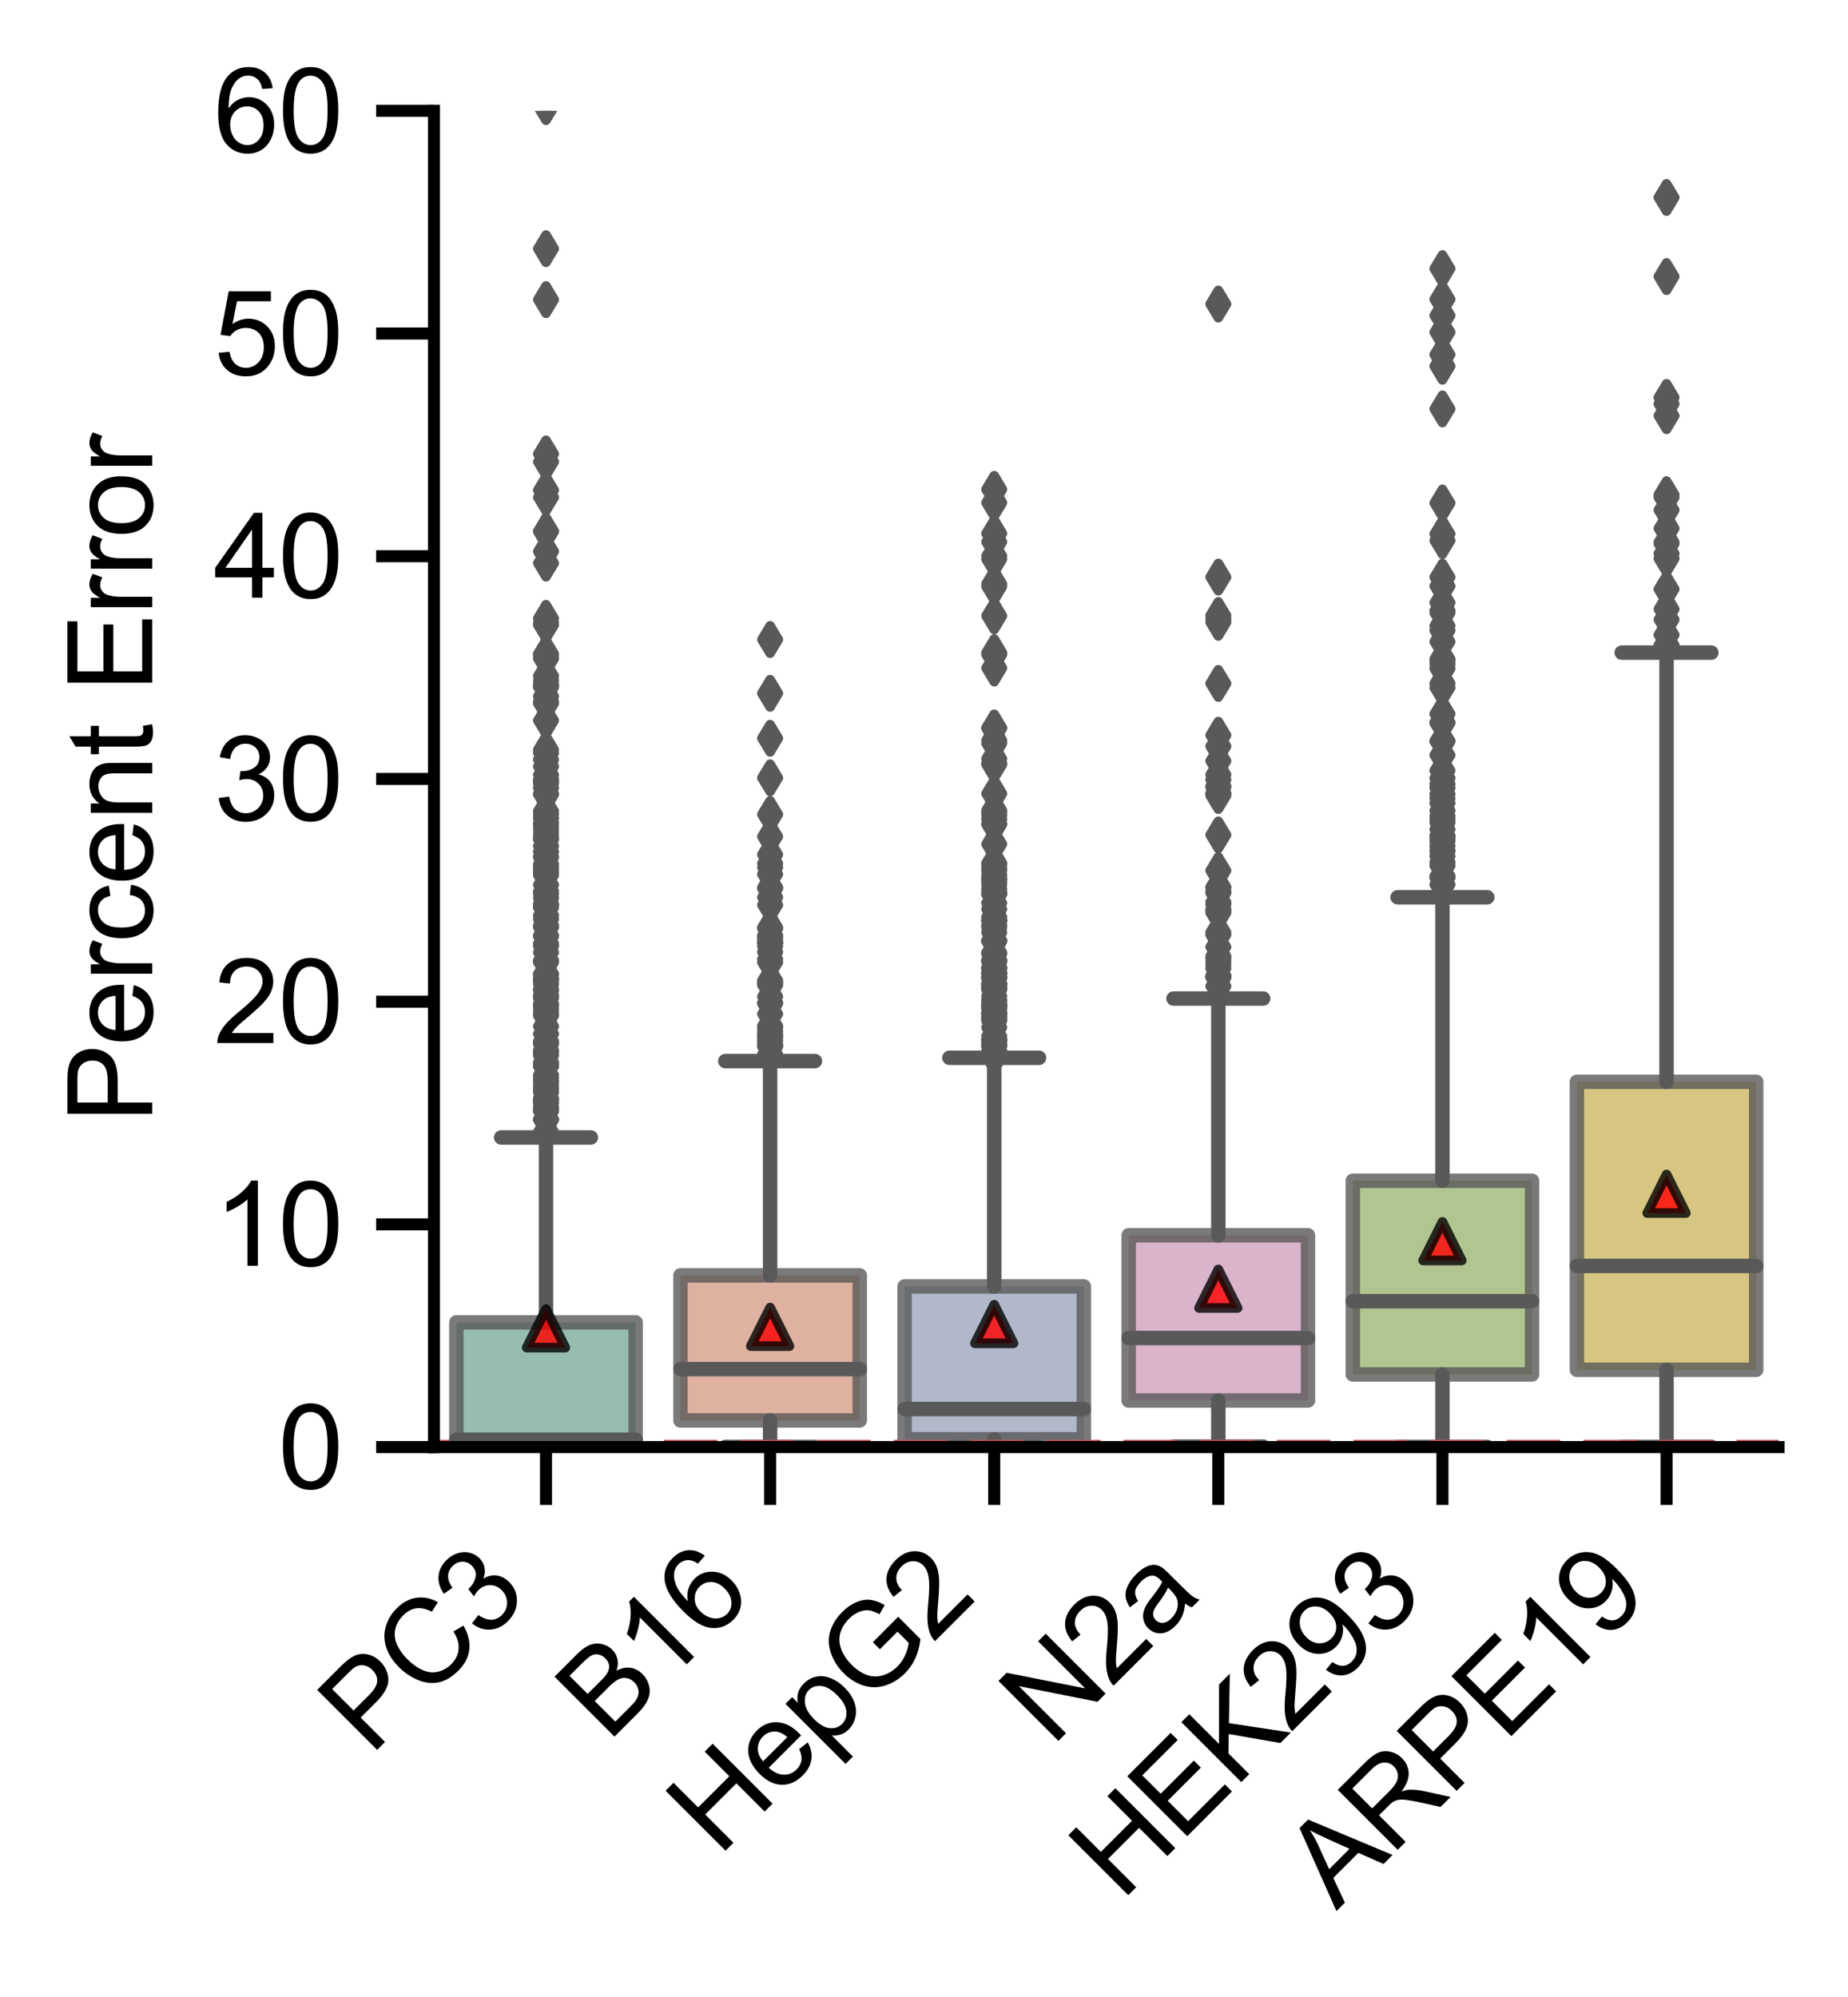 <?xml version="1.0" encoding="utf-8" standalone="no"?>
<!DOCTYPE svg PUBLIC "-//W3C//DTD SVG 1.1//EN"
  "http://www.w3.org/Graphics/SVG/1.1/DTD/svg11.dtd">
<svg xmlns:xlink="http://www.w3.org/1999/xlink" width="191.721pt" height="207.1pt" viewBox="0 0 191.721 207.1" xmlns="http://www.w3.org/2000/svg" version="1.1">
 <defs>
  <style type="text/css">*{stroke-linejoin: round; stroke-linecap: butt}</style>
 </defs>
 <g id="figure_1">
  <g id="patch_1">
   <path d="M 0 207.1 
L 191.721 207.1 
L 191.721 0 
L 0 0 
L 0 207.1 
z
" style="fill: none"/>
  </g>
  <g id="axes_1">
   <g id="patch_2">
    <path d="M 45.021 150.095 
L 184.521 150.095 
L 184.521 11.495 
L 45.021 11.495 
L 45.021 150.095 
z
" style="fill: none"/>
   </g>
   <g id="matplotlib.axis_1">
    <g id="xtick_1">
     <g id="line2d_1">
      <defs>
       <path id="m233786bf7d" d="M 0 0 
L 0 6 
" style="stroke: #000000; stroke-width: 1.25"/>
      </defs>
      <g>
       <use xlink:href="#m233786bf7d" x="56.646" y="150.095" style="stroke: #000000; stroke-width: 1.25"/>
      </g>
     </g>
     <g id="text_1">
      <!-- PC3 -->
      <g transform="translate(38.453 182.175) rotate(-45) scale(0.12 -0.12)">
       <defs>
        <path id="ArialMT-50" d="M 494 0 
L 494 4581 
L 2222 4581 
Q 2678 4581 2919 4538 
Q 3256 4481 3484 4323 
Q 3713 4166 3852 3881 
Q 3991 3597 3991 3256 
Q 3991 2672 3619 2267 
Q 3247 1863 2275 1863 
L 1100 1863 
L 1100 0 
L 494 0 
z
M 1100 2403 
L 2284 2403 
Q 2872 2403 3119 2622 
Q 3366 2841 3366 3238 
Q 3366 3525 3220 3729 
Q 3075 3934 2838 4000 
Q 2684 4041 2272 4041 
L 1100 4041 
L 1100 2403 
z
" transform="scale(0.016)"/>
        <path id="ArialMT-43" d="M 3763 1606 
L 4369 1453 
Q 4178 706 3683 314 
Q 3188 -78 2472 -78 
Q 1731 -78 1267 223 
Q 803 525 561 1097 
Q 319 1669 319 2325 
Q 319 3041 592 3573 
Q 866 4106 1370 4382 
Q 1875 4659 2481 4659 
Q 3169 4659 3637 4309 
Q 4106 3959 4291 3325 
L 3694 3184 
Q 3534 3684 3231 3912 
Q 2928 4141 2469 4141 
Q 1941 4141 1586 3887 
Q 1231 3634 1087 3207 
Q 944 2781 944 2328 
Q 944 1744 1114 1308 
Q 1284 872 1643 656 
Q 2003 441 2422 441 
Q 2931 441 3284 734 
Q 3638 1028 3763 1606 
z
" transform="scale(0.016)"/>
        <path id="ArialMT-33" d="M 269 1209 
L 831 1284 
Q 928 806 1161 595 
Q 1394 384 1728 384 
Q 2125 384 2398 659 
Q 2672 934 2672 1341 
Q 2672 1728 2419 1979 
Q 2166 2231 1775 2231 
Q 1616 2231 1378 2169 
L 1441 2663 
Q 1497 2656 1531 2656 
Q 1891 2656 2178 2843 
Q 2466 3031 2466 3422 
Q 2466 3731 2256 3934 
Q 2047 4138 1716 4138 
Q 1388 4138 1169 3931 
Q 950 3725 888 3313 
L 325 3413 
Q 428 3978 793 4289 
Q 1159 4600 1703 4600 
Q 2078 4600 2393 4439 
Q 2709 4278 2876 4000 
Q 3044 3722 3044 3409 
Q 3044 3113 2884 2869 
Q 2725 2625 2413 2481 
Q 2819 2388 3044 2092 
Q 3269 1797 3269 1353 
Q 3269 753 2831 336 
Q 2394 -81 1725 -81 
Q 1122 -81 723 278 
Q 325 638 269 1209 
z
" transform="scale(0.016)"/>
       </defs>
       <use xlink:href="#ArialMT-50"/>
       <use xlink:href="#ArialMT-43" x="66.699"/>
       <use xlink:href="#ArialMT-33" x="138.916"/>
      </g>
     </g>
    </g>
    <g id="xtick_2">
     <g id="line2d_2">
      <g>
       <use xlink:href="#m233786bf7d" x="79.896" y="150.095" style="stroke: #000000; stroke-width: 1.25"/>
      </g>
     </g>
     <g id="text_2">
      <!-- B16 -->
      <g transform="translate(63.112 180.765) rotate(-45) scale(0.12 -0.12)">
       <defs>
        <path id="ArialMT-42" d="M 469 0 
L 469 4581 
L 2188 4581 
Q 2713 4581 3030 4442 
Q 3347 4303 3526 4014 
Q 3706 3725 3706 3409 
Q 3706 3116 3547 2856 
Q 3388 2597 3066 2438 
Q 3481 2316 3704 2022 
Q 3928 1728 3928 1328 
Q 3928 1006 3792 729 
Q 3656 453 3456 303 
Q 3256 153 2954 76 
Q 2653 0 2216 0 
L 469 0 
z
M 1075 2656 
L 2066 2656 
Q 2469 2656 2644 2709 
Q 2875 2778 2992 2937 
Q 3109 3097 3109 3338 
Q 3109 3566 3000 3739 
Q 2891 3913 2687 3977 
Q 2484 4041 1991 4041 
L 1075 4041 
L 1075 2656 
z
M 1075 541 
L 2216 541 
Q 2509 541 2628 563 
Q 2838 600 2978 687 
Q 3119 775 3209 942 
Q 3300 1109 3300 1328 
Q 3300 1584 3169 1773 
Q 3038 1963 2805 2039 
Q 2572 2116 2134 2116 
L 1075 2116 
L 1075 541 
z
" transform="scale(0.016)"/>
        <path id="ArialMT-31" d="M 2384 0 
L 1822 0 
L 1822 3584 
Q 1619 3391 1289 3197 
Q 959 3003 697 2906 
L 697 3450 
Q 1169 3672 1522 3987 
Q 1875 4303 2022 4600 
L 2384 4600 
L 2384 0 
z
" transform="scale(0.016)"/>
        <path id="ArialMT-36" d="M 3184 3459 
L 2625 3416 
Q 2550 3747 2413 3897 
Q 2184 4138 1850 4138 
Q 1581 4138 1378 3988 
Q 1113 3794 959 3422 
Q 806 3050 800 2363 
Q 1003 2672 1297 2822 
Q 1591 2972 1913 2972 
Q 2475 2972 2870 2558 
Q 3266 2144 3266 1488 
Q 3266 1056 3080 686 
Q 2894 316 2569 119 
Q 2244 -78 1831 -78 
Q 1128 -78 684 439 
Q 241 956 241 2144 
Q 241 3472 731 4075 
Q 1159 4600 1884 4600 
Q 2425 4600 2770 4297 
Q 3116 3994 3184 3459 
z
M 888 1484 
Q 888 1194 1011 928 
Q 1134 663 1356 523 
Q 1578 384 1822 384 
Q 2178 384 2434 671 
Q 2691 959 2691 1453 
Q 2691 1928 2437 2201 
Q 2184 2475 1800 2475 
Q 1419 2475 1153 2201 
Q 888 1928 888 1484 
z
" transform="scale(0.016)"/>
       </defs>
       <use xlink:href="#ArialMT-42"/>
       <use xlink:href="#ArialMT-31" x="66.699"/>
       <use xlink:href="#ArialMT-36" x="122.314"/>
      </g>
     </g>
    </g>
    <g id="xtick_3">
     <g id="line2d_3">
      <g>
       <use xlink:href="#m233786bf7d" x="103.146" y="150.095" style="stroke: #000000; stroke-width: 1.25"/>
      </g>
     </g>
     <g id="text_3">
      <!-- HepG2 -->
      <g transform="translate(74.575 192.655) rotate(-45) scale(0.12 -0.12)">
       <defs>
        <path id="ArialMT-48" d="M 513 0 
L 513 4581 
L 1119 4581 
L 1119 2700 
L 3500 2700 
L 3500 4581 
L 4106 4581 
L 4106 0 
L 3500 0 
L 3500 2159 
L 1119 2159 
L 1119 0 
L 513 0 
z
" transform="scale(0.016)"/>
        <path id="ArialMT-65" d="M 2694 1069 
L 3275 997 
Q 3138 488 2766 206 
Q 2394 -75 1816 -75 
Q 1088 -75 661 373 
Q 234 822 234 1631 
Q 234 2469 665 2931 
Q 1097 3394 1784 3394 
Q 2450 3394 2872 2941 
Q 3294 2488 3294 1666 
Q 3294 1616 3291 1516 
L 816 1516 
Q 847 969 1125 678 
Q 1403 388 1819 388 
Q 2128 388 2347 550 
Q 2566 713 2694 1069 
z
M 847 1978 
L 2700 1978 
Q 2663 2397 2488 2606 
Q 2219 2931 1791 2931 
Q 1403 2931 1139 2672 
Q 875 2413 847 1978 
z
" transform="scale(0.016)"/>
        <path id="ArialMT-70" d="M 422 -1272 
L 422 3319 
L 934 3319 
L 934 2888 
Q 1116 3141 1344 3267 
Q 1572 3394 1897 3394 
Q 2322 3394 2647 3175 
Q 2972 2956 3137 2557 
Q 3303 2159 3303 1684 
Q 3303 1175 3120 767 
Q 2938 359 2589 142 
Q 2241 -75 1856 -75 
Q 1575 -75 1351 44 
Q 1128 163 984 344 
L 984 -1272 
L 422 -1272 
z
M 931 1641 
Q 931 1000 1190 694 
Q 1450 388 1819 388 
Q 2194 388 2461 705 
Q 2728 1022 2728 1688 
Q 2728 2322 2467 2637 
Q 2206 2953 1844 2953 
Q 1484 2953 1207 2617 
Q 931 2281 931 1641 
z
" transform="scale(0.016)"/>
        <path id="ArialMT-47" d="M 2638 1797 
L 2638 2334 
L 4578 2338 
L 4578 638 
Q 4131 281 3656 101 
Q 3181 -78 2681 -78 
Q 2006 -78 1454 211 
Q 903 500 622 1047 
Q 341 1594 341 2269 
Q 341 2938 620 3517 
Q 900 4097 1425 4378 
Q 1950 4659 2634 4659 
Q 3131 4659 3532 4498 
Q 3934 4338 4162 4050 
Q 4391 3763 4509 3300 
L 3963 3150 
Q 3859 3500 3706 3700 
Q 3553 3900 3268 4020 
Q 2984 4141 2638 4141 
Q 2222 4141 1919 4014 
Q 1616 3888 1430 3681 
Q 1244 3475 1141 3228 
Q 966 2803 966 2306 
Q 966 1694 1177 1281 
Q 1388 869 1791 669 
Q 2194 469 2647 469 
Q 3041 469 3416 620 
Q 3791 772 3984 944 
L 3984 1797 
L 2638 1797 
z
" transform="scale(0.016)"/>
        <path id="ArialMT-32" d="M 3222 541 
L 3222 0 
L 194 0 
Q 188 203 259 391 
Q 375 700 629 1000 
Q 884 1300 1366 1694 
Q 2113 2306 2375 2664 
Q 2638 3022 2638 3341 
Q 2638 3675 2398 3904 
Q 2159 4134 1775 4134 
Q 1369 4134 1125 3890 
Q 881 3647 878 3216 
L 300 3275 
Q 359 3922 746 4261 
Q 1134 4600 1788 4600 
Q 2447 4600 2831 4234 
Q 3216 3869 3216 3328 
Q 3216 3053 3103 2787 
Q 2991 2522 2730 2228 
Q 2469 1934 1863 1422 
Q 1356 997 1212 845 
Q 1069 694 975 541 
L 3222 541 
z
" transform="scale(0.016)"/>
       </defs>
       <use xlink:href="#ArialMT-48"/>
       <use xlink:href="#ArialMT-65" x="72.217"/>
       <use xlink:href="#ArialMT-70" x="127.832"/>
       <use xlink:href="#ArialMT-47" x="183.447"/>
       <use xlink:href="#ArialMT-32" x="261.23"/>
      </g>
     </g>
    </g>
    <g id="xtick_4">
     <g id="line2d_4">
      <g>
       <use xlink:href="#m233786bf7d" x="126.396" y="150.095" style="stroke: #000000; stroke-width: 1.25"/>
      </g>
     </g>
     <g id="text_4">
      <!-- N2a -->
      <g transform="translate(109.144 181.233) rotate(-45) scale(0.12 -0.12)">
       <defs>
        <path id="ArialMT-4e" d="M 488 0 
L 488 4581 
L 1109 4581 
L 3516 984 
L 3516 4581 
L 4097 4581 
L 4097 0 
L 3475 0 
L 1069 3600 
L 1069 0 
L 488 0 
z
" transform="scale(0.016)"/>
        <path id="ArialMT-61" d="M 2588 409 
Q 2275 144 1986 34 
Q 1697 -75 1366 -75 
Q 819 -75 525 192 
Q 231 459 231 875 
Q 231 1119 342 1320 
Q 453 1522 633 1644 
Q 813 1766 1038 1828 
Q 1203 1872 1538 1913 
Q 2219 1994 2541 2106 
Q 2544 2222 2544 2253 
Q 2544 2597 2384 2738 
Q 2169 2928 1744 2928 
Q 1347 2928 1158 2789 
Q 969 2650 878 2297 
L 328 2372 
Q 403 2725 575 2942 
Q 747 3159 1072 3276 
Q 1397 3394 1825 3394 
Q 2250 3394 2515 3294 
Q 2781 3194 2906 3042 
Q 3031 2891 3081 2659 
Q 3109 2516 3109 2141 
L 3109 1391 
Q 3109 606 3145 398 
Q 3181 191 3288 0 
L 2700 0 
Q 2613 175 2588 409 
z
M 2541 1666 
Q 2234 1541 1622 1453 
Q 1275 1403 1131 1340 
Q 988 1278 909 1158 
Q 831 1038 831 891 
Q 831 666 1001 516 
Q 1172 366 1500 366 
Q 1825 366 2078 508 
Q 2331 650 2450 897 
Q 2541 1088 2541 1459 
L 2541 1666 
z
" transform="scale(0.016)"/>
       </defs>
       <use xlink:href="#ArialMT-4e"/>
       <use xlink:href="#ArialMT-32" x="72.217"/>
       <use xlink:href="#ArialMT-61" x="127.832"/>
      </g>
     </g>
    </g>
    <g id="xtick_5">
     <g id="line2d_5">
      <g>
       <use xlink:href="#m233786bf7d" x="149.646" y="150.095" style="stroke: #000000; stroke-width: 1.25"/>
      </g>
     </g>
     <g id="text_5">
      <!-- HEK293 -->
      <g transform="translate(116.355 197.272) rotate(-45) scale(0.12 -0.12)">
       <defs>
        <path id="ArialMT-45" d="M 506 0 
L 506 4581 
L 3819 4581 
L 3819 4041 
L 1113 4041 
L 1113 2638 
L 3647 2638 
L 3647 2100 
L 1113 2100 
L 1113 541 
L 3925 541 
L 3925 0 
L 506 0 
z
" transform="scale(0.016)"/>
        <path id="ArialMT-4b" d="M 469 0 
L 469 4581 
L 1075 4581 
L 1075 2309 
L 3350 4581 
L 4172 4581 
L 2250 2725 
L 4256 0 
L 3456 0 
L 1825 2319 
L 1075 1588 
L 1075 0 
L 469 0 
z
" transform="scale(0.016)"/>
        <path id="ArialMT-39" d="M 350 1059 
L 891 1109 
Q 959 728 1153 556 
Q 1347 384 1650 384 
Q 1909 384 2104 503 
Q 2300 622 2425 820 
Q 2550 1019 2634 1356 
Q 2719 1694 2719 2044 
Q 2719 2081 2716 2156 
Q 2547 1888 2255 1720 
Q 1963 1553 1622 1553 
Q 1053 1553 659 1965 
Q 266 2378 266 3053 
Q 266 3750 677 4175 
Q 1088 4600 1706 4600 
Q 2153 4600 2523 4359 
Q 2894 4119 3086 3673 
Q 3278 3228 3278 2384 
Q 3278 1506 3087 986 
Q 2897 466 2520 194 
Q 2144 -78 1638 -78 
Q 1100 -78 759 220 
Q 419 519 350 1059 
z
M 2653 3081 
Q 2653 3566 2395 3850 
Q 2138 4134 1775 4134 
Q 1400 4134 1122 3828 
Q 844 3522 844 3034 
Q 844 2597 1108 2323 
Q 1372 2050 1759 2050 
Q 2150 2050 2401 2323 
Q 2653 2597 2653 3081 
z
" transform="scale(0.016)"/>
       </defs>
       <use xlink:href="#ArialMT-48"/>
       <use xlink:href="#ArialMT-45" x="72.217"/>
       <use xlink:href="#ArialMT-4b" x="138.916"/>
       <use xlink:href="#ArialMT-32" x="205.615"/>
       <use xlink:href="#ArialMT-39" x="261.23"/>
       <use xlink:href="#ArialMT-33" x="316.846"/>
      </g>
     </g>
    </g>
    <g id="xtick_6">
     <g id="line2d_6">
      <g>
       <use xlink:href="#m233786bf7d" x="172.896" y="150.095" style="stroke: #000000; stroke-width: 1.25"/>
      </g>
     </g>
     <g id="text_6">
      <!-- ARPE19 -->
      <g transform="translate(138.664 198.213) rotate(-45) scale(0.12 -0.12)">
       <defs>
        <path id="ArialMT-41" d="M -9 0 
L 1750 4581 
L 2403 4581 
L 4278 0 
L 3588 0 
L 3053 1388 
L 1138 1388 
L 634 0 
L -9 0 
z
M 1313 1881 
L 2866 1881 
L 2388 3150 
Q 2169 3728 2063 4100 
Q 1975 3659 1816 3225 
L 1313 1881 
z
" transform="scale(0.016)"/>
        <path id="ArialMT-52" d="M 503 0 
L 503 4581 
L 2534 4581 
Q 3147 4581 3465 4457 
Q 3784 4334 3975 4021 
Q 4166 3709 4166 3331 
Q 4166 2844 3850 2509 
Q 3534 2175 2875 2084 
Q 3116 1969 3241 1856 
Q 3506 1613 3744 1247 
L 4541 0 
L 3778 0 
L 3172 953 
Q 2906 1366 2734 1584 
Q 2563 1803 2427 1890 
Q 2291 1978 2150 2013 
Q 2047 2034 1813 2034 
L 1109 2034 
L 1109 0 
L 503 0 
z
M 1109 2559 
L 2413 2559 
Q 2828 2559 3062 2645 
Q 3297 2731 3419 2920 
Q 3541 3109 3541 3331 
Q 3541 3656 3305 3865 
Q 3069 4075 2559 4075 
L 1109 4075 
L 1109 2559 
z
" transform="scale(0.016)"/>
       </defs>
       <use xlink:href="#ArialMT-41"/>
       <use xlink:href="#ArialMT-52" x="66.699"/>
       <use xlink:href="#ArialMT-50" x="138.916"/>
       <use xlink:href="#ArialMT-45" x="205.615"/>
       <use xlink:href="#ArialMT-31" x="272.314"/>
       <use xlink:href="#ArialMT-39" x="327.93"/>
      </g>
     </g>
    </g>
   </g>
   <g id="matplotlib.axis_2">
    <g id="ytick_1">
     <g id="line2d_7">
      <defs>
       <path id="m4f9e65e68a" d="M 0 0 
L -6 0 
" style="stroke: #000000; stroke-width: 1.25"/>
      </defs>
      <g>
       <use xlink:href="#m4f9e65e68a" x="45.021" y="150.095" style="stroke: #000000; stroke-width: 1.25"/>
      </g>
     </g>
     <g id="text_7">
      <!-- 0 -->
      <g transform="translate(28.848 154.389) scale(0.12 -0.12)">
       <defs>
        <path id="ArialMT-30" d="M 266 2259 
Q 266 3072 433 3567 
Q 600 4063 929 4331 
Q 1259 4600 1759 4600 
Q 2128 4600 2406 4451 
Q 2684 4303 2865 4023 
Q 3047 3744 3150 3342 
Q 3253 2941 3253 2259 
Q 3253 1453 3087 958 
Q 2922 463 2592 192 
Q 2263 -78 1759 -78 
Q 1097 -78 719 397 
Q 266 969 266 2259 
z
M 844 2259 
Q 844 1131 1108 757 
Q 1372 384 1759 384 
Q 2147 384 2411 759 
Q 2675 1134 2675 2259 
Q 2675 3391 2411 3762 
Q 2147 4134 1753 4134 
Q 1366 4134 1134 3806 
Q 844 3388 844 2259 
z
" transform="scale(0.016)"/>
       </defs>
       <use xlink:href="#ArialMT-30"/>
      </g>
     </g>
    </g>
    <g id="ytick_2">
     <g id="line2d_8">
      <g>
       <use xlink:href="#m4f9e65e68a" x="45.021" y="126.995" style="stroke: #000000; stroke-width: 1.25"/>
      </g>
     </g>
     <g id="text_8">
      <!-- 10 -->
      <g transform="translate(22.174 131.289) scale(0.12 -0.12)">
       <use xlink:href="#ArialMT-31"/>
       <use xlink:href="#ArialMT-30" x="55.615"/>
      </g>
     </g>
    </g>
    <g id="ytick_3">
     <g id="line2d_9">
      <g>
       <use xlink:href="#m4f9e65e68a" x="45.021" y="103.895" style="stroke: #000000; stroke-width: 1.25"/>
      </g>
     </g>
     <g id="text_9">
      <!-- 20 -->
      <g transform="translate(22.174 108.189) scale(0.12 -0.12)">
       <use xlink:href="#ArialMT-32"/>
       <use xlink:href="#ArialMT-30" x="55.615"/>
      </g>
     </g>
    </g>
    <g id="ytick_4">
     <g id="line2d_10">
      <g>
       <use xlink:href="#m4f9e65e68a" x="45.021" y="80.795" style="stroke: #000000; stroke-width: 1.25"/>
      </g>
     </g>
     <g id="text_10">
      <!-- 30 -->
      <g transform="translate(22.174 85.089) scale(0.12 -0.12)">
       <use xlink:href="#ArialMT-33"/>
       <use xlink:href="#ArialMT-30" x="55.615"/>
      </g>
     </g>
    </g>
    <g id="ytick_5">
     <g id="line2d_11">
      <g>
       <use xlink:href="#m4f9e65e68a" x="45.021" y="57.695" style="stroke: #000000; stroke-width: 1.25"/>
      </g>
     </g>
     <g id="text_11">
      <!-- 40 -->
      <g transform="translate(22.174 61.989) scale(0.12 -0.12)">
       <defs>
        <path id="ArialMT-34" d="M 2069 0 
L 2069 1097 
L 81 1097 
L 81 1613 
L 2172 4581 
L 2631 4581 
L 2631 1613 
L 3250 1613 
L 3250 1097 
L 2631 1097 
L 2631 0 
L 2069 0 
z
M 2069 1613 
L 2069 3678 
L 634 1613 
L 2069 1613 
z
" transform="scale(0.016)"/>
       </defs>
       <use xlink:href="#ArialMT-34"/>
       <use xlink:href="#ArialMT-30" x="55.615"/>
      </g>
     </g>
    </g>
    <g id="ytick_6">
     <g id="line2d_12">
      <g>
       <use xlink:href="#m4f9e65e68a" x="45.021" y="34.595" style="stroke: #000000; stroke-width: 1.25"/>
      </g>
     </g>
     <g id="text_12">
      <!-- 50 -->
      <g transform="translate(22.174 38.889) scale(0.12 -0.12)">
       <defs>
        <path id="ArialMT-35" d="M 266 1200 
L 856 1250 
Q 922 819 1161 601 
Q 1400 384 1738 384 
Q 2144 384 2425 690 
Q 2706 997 2706 1503 
Q 2706 1984 2436 2262 
Q 2166 2541 1728 2541 
Q 1456 2541 1237 2417 
Q 1019 2294 894 2097 
L 366 2166 
L 809 4519 
L 3088 4519 
L 3088 3981 
L 1259 3981 
L 1013 2750 
Q 1425 3038 1878 3038 
Q 2478 3038 2890 2622 
Q 3303 2206 3303 1553 
Q 3303 931 2941 478 
Q 2500 -78 1738 -78 
Q 1113 -78 717 272 
Q 322 622 266 1200 
z
" transform="scale(0.016)"/>
       </defs>
       <use xlink:href="#ArialMT-35"/>
       <use xlink:href="#ArialMT-30" x="55.615"/>
      </g>
     </g>
    </g>
    <g id="ytick_7">
     <g id="line2d_13">
      <g>
       <use xlink:href="#m4f9e65e68a" x="45.021" y="11.495" style="stroke: #000000; stroke-width: 1.25"/>
      </g>
     </g>
     <g id="text_13">
      <!-- 60 -->
      <g transform="translate(22.174 15.789) scale(0.12 -0.12)">
       <use xlink:href="#ArialMT-36"/>
       <use xlink:href="#ArialMT-30" x="55.615"/>
      </g>
     </g>
    </g>
    <g id="text_14">
     <!-- Percent Error -->
     <g transform="translate(15.789 116.47) rotate(-90) scale(0.12 -0.12)">
      <defs>
       <path id="ArialMT-72" d="M 416 0 
L 416 3319 
L 922 3319 
L 922 2816 
Q 1116 3169 1280 3281 
Q 1444 3394 1641 3394 
Q 1925 3394 2219 3213 
L 2025 2691 
Q 1819 2813 1613 2813 
Q 1428 2813 1281 2702 
Q 1134 2591 1072 2394 
Q 978 2094 978 1738 
L 978 0 
L 416 0 
z
" transform="scale(0.016)"/>
       <path id="ArialMT-63" d="M 2588 1216 
L 3141 1144 
Q 3050 572 2676 248 
Q 2303 -75 1759 -75 
Q 1078 -75 664 370 
Q 250 816 250 1647 
Q 250 2184 428 2587 
Q 606 2991 970 3192 
Q 1334 3394 1763 3394 
Q 2303 3394 2647 3120 
Q 2991 2847 3088 2344 
L 2541 2259 
Q 2463 2594 2264 2762 
Q 2066 2931 1784 2931 
Q 1359 2931 1093 2626 
Q 828 2322 828 1663 
Q 828 994 1084 691 
Q 1341 388 1753 388 
Q 2084 388 2306 591 
Q 2528 794 2588 1216 
z
" transform="scale(0.016)"/>
       <path id="ArialMT-6e" d="M 422 0 
L 422 3319 
L 928 3319 
L 928 2847 
Q 1294 3394 1984 3394 
Q 2284 3394 2536 3286 
Q 2788 3178 2913 3003 
Q 3038 2828 3088 2588 
Q 3119 2431 3119 2041 
L 3119 0 
L 2556 0 
L 2556 2019 
Q 2556 2363 2490 2533 
Q 2425 2703 2258 2804 
Q 2091 2906 1866 2906 
Q 1506 2906 1245 2678 
Q 984 2450 984 1813 
L 984 0 
L 422 0 
z
" transform="scale(0.016)"/>
       <path id="ArialMT-74" d="M 1650 503 
L 1731 6 
Q 1494 -44 1306 -44 
Q 1000 -44 831 53 
Q 663 150 594 308 
Q 525 466 525 972 
L 525 2881 
L 113 2881 
L 113 3319 
L 525 3319 
L 525 4141 
L 1084 4478 
L 1084 3319 
L 1650 3319 
L 1650 2881 
L 1084 2881 
L 1084 941 
Q 1084 700 1114 631 
Q 1144 563 1211 522 
Q 1278 481 1403 481 
Q 1497 481 1650 503 
z
" transform="scale(0.016)"/>
       <path id="ArialMT-20" transform="scale(0.016)"/>
       <path id="ArialMT-6f" d="M 213 1659 
Q 213 2581 725 3025 
Q 1153 3394 1769 3394 
Q 2453 3394 2887 2945 
Q 3322 2497 3322 1706 
Q 3322 1066 3130 698 
Q 2938 331 2570 128 
Q 2203 -75 1769 -75 
Q 1072 -75 642 372 
Q 213 819 213 1659 
z
M 791 1659 
Q 791 1022 1069 705 
Q 1347 388 1769 388 
Q 2188 388 2466 706 
Q 2744 1025 2744 1678 
Q 2744 2294 2464 2611 
Q 2184 2928 1769 2928 
Q 1347 2928 1069 2612 
Q 791 2297 791 1659 
z
" transform="scale(0.016)"/>
      </defs>
      <use xlink:href="#ArialMT-50"/>
      <use xlink:href="#ArialMT-65" x="66.699"/>
      <use xlink:href="#ArialMT-72" x="122.314"/>
      <use xlink:href="#ArialMT-63" x="155.615"/>
      <use xlink:href="#ArialMT-65" x="205.615"/>
      <use xlink:href="#ArialMT-6e" x="261.23"/>
      <use xlink:href="#ArialMT-74" x="316.846"/>
      <use xlink:href="#ArialMT-20" x="344.629"/>
      <use xlink:href="#ArialMT-45" x="372.412"/>
      <use xlink:href="#ArialMT-72" x="439.111"/>
      <use xlink:href="#ArialMT-72" x="472.412"/>
      <use xlink:href="#ArialMT-6f" x="505.713"/>
      <use xlink:href="#ArialMT-72" x="561.328"/>
     </g>
    </g>
   </g>
   <g id="patch_3">
    <path d="M 47.346 150.022 
L 65.946 150.022 
L 65.946 137.162 
L 47.346 137.162 
L 47.346 150.022 
z
" clip-path="url(#pcbcc3070d4)" style="fill: #7dab9c; opacity: 0.8; stroke: #595959; stroke-width: 1.5; stroke-linejoin: miter"/>
   </g>
   <g id="patch_4">
    <path d="M 70.596 147.331 
L 89.196 147.331 
L 89.196 132.287 
L 70.596 132.287 
L 70.596 147.331 
z
" clip-path="url(#pcbcc3070d4)" style="fill: #d59e89; opacity: 0.8; stroke: #595959; stroke-width: 1.5; stroke-linejoin: miter"/>
   </g>
   <g id="patch_5">
    <path d="M 93.846 149.289 
L 112.446 149.289 
L 112.446 133.434 
L 93.846 133.434 
L 93.846 149.289 
z
" clip-path="url(#pcbcc3070d4)" style="fill: #9da6bb; opacity: 0.8; stroke: #595959; stroke-width: 1.5; stroke-linejoin: miter"/>
   </g>
   <g id="patch_6">
    <path d="M 117.096 145.265 
L 135.696 145.265 
L 135.696 128.129 
L 117.096 128.129 
L 117.096 145.265 
z
" clip-path="url(#pcbcc3070d4)" style="fill: #d0a1be; opacity: 0.8; stroke: #595959; stroke-width: 1.5; stroke-linejoin: miter"/>
   </g>
   <g id="patch_7">
    <path d="M 140.346 142.561 
L 158.946 142.561 
L 158.946 122.471 
L 140.346 122.471 
L 140.346 142.561 
z
" clip-path="url(#pcbcc3070d4)" style="fill: #9eb775; opacity: 0.8; stroke: #595959; stroke-width: 1.5; stroke-linejoin: miter"/>
   </g>
   <g id="patch_8">
    <path d="M 163.596 142.08 
L 182.196 142.08 
L 182.196 112.209 
L 163.596 112.209 
L 163.596 142.08 
z
" clip-path="url(#pcbcc3070d4)" style="fill: #cbb863; opacity: 0.8; stroke: #595959; stroke-width: 1.5; stroke-linejoin: miter"/>
   </g>
   <g id="line2d_14">
    <path d="M 56.646 150.022 
L 56.646 150.095 
" clip-path="url(#pcbcc3070d4)" style="fill: none; stroke: #595959; stroke-width: 1.5; stroke-linecap: round"/>
   </g>
   <g id="line2d_15">
    <path d="M 56.646 137.162 
L 56.646 117.982 
" clip-path="url(#pcbcc3070d4)" style="fill: none; stroke: #595959; stroke-width: 1.5; stroke-linecap: round"/>
   </g>
   <g id="line2d_16">
    <path d="M 51.996 150.095 
L 61.296 150.095 
" clip-path="url(#pcbcc3070d4)" style="fill: none; stroke: #595959; stroke-width: 1.5; stroke-linecap: round"/>
   </g>
   <g id="line2d_17">
    <path d="M 51.996 117.982 
L 61.296 117.982 
" clip-path="url(#pcbcc3070d4)" style="fill: none; stroke: #595959; stroke-width: 1.5; stroke-linecap: round"/>
   </g>
   <g id="line2d_18">
    <defs>
     <path id="m3111ff02c1" d="M 0 1.414 
L 0.849 0 
L 0 -1.414 
L -0.849 0 
z
" style="stroke: #595959; stroke-linejoin: miter"/>
    </defs>
    <g clip-path="url(#pcbcc3070d4)">
     <use xlink:href="#m3111ff02c1" x="56.646" y="50.839" style="fill: #595959; stroke: #595959; stroke-linejoin: miter"/>
     <use xlink:href="#m3111ff02c1" x="56.646" y="97.019" style="fill: #595959; stroke: #595959; stroke-linejoin: miter"/>
     <use xlink:href="#m3111ff02c1" x="56.646" y="72.775" style="fill: #595959; stroke: #595959; stroke-linejoin: miter"/>
     <use xlink:href="#m3111ff02c1" x="56.646" y="70.999" style="fill: #595959; stroke: #595959; stroke-linejoin: miter"/>
     <use xlink:href="#m3111ff02c1" x="56.646" y="31.079" style="fill: #595959; stroke: #595959; stroke-linejoin: miter"/>
     <use xlink:href="#m3111ff02c1" x="56.646" y="99.693" style="fill: #595959; stroke: #595959; stroke-linejoin: miter"/>
     <use xlink:href="#m3111ff02c1" x="56.646" y="80.867" style="fill: #595959; stroke: #595959; stroke-linejoin: miter"/>
     <use xlink:href="#m3111ff02c1" x="56.646" y="105.179" style="fill: #595959; stroke: #595959; stroke-linejoin: miter"/>
     <use xlink:href="#m3111ff02c1" x="56.646" y="101.077" style="fill: #595959; stroke: #595959; stroke-linejoin: miter"/>
     <use xlink:href="#m3111ff02c1" x="56.646" y="103.304" style="fill: #595959; stroke: #595959; stroke-linejoin: miter"/>
     <use xlink:href="#m3111ff02c1" x="56.646" y="90.529" style="fill: #595959; stroke: #595959; stroke-linejoin: miter"/>
     <use xlink:href="#m3111ff02c1" x="56.646" y="94.954" style="fill: #595959; stroke: #595959; stroke-linejoin: miter"/>
     <use xlink:href="#m3111ff02c1" x="56.646" y="108" style="fill: #595959; stroke: #595959; stroke-linejoin: miter"/>
     <use xlink:href="#m3111ff02c1" x="56.646" y="78.102" style="fill: #595959; stroke: #595959; stroke-linejoin: miter"/>
     <use xlink:href="#m3111ff02c1" x="56.646" y="55.145" style="fill: #595959; stroke: #595959; stroke-linejoin: miter"/>
     <use xlink:href="#m3111ff02c1" x="56.646" y="93.141" style="fill: #595959; stroke: #595959; stroke-linejoin: miter"/>
     <use xlink:href="#m3111ff02c1" x="56.646" y="47.901" style="fill: #595959; stroke: #595959; stroke-linejoin: miter"/>
     <use xlink:href="#m3111ff02c1" x="56.646" y="104.4" style="fill: #595959; stroke: #595959; stroke-linejoin: miter"/>
     <use xlink:href="#m3111ff02c1" x="56.646" y="89.91" style="fill: #595959; stroke: #595959; stroke-linejoin: miter"/>
     <use xlink:href="#m3111ff02c1" x="56.646" y="112.883" style="fill: #595959; stroke: #595959; stroke-linejoin: miter"/>
     <use xlink:href="#m3111ff02c1" x="56.646" y="114.836" style="fill: #595959; stroke: #595959; stroke-linejoin: miter"/>
     <use xlink:href="#m3111ff02c1" x="56.646" y="81.725" style="fill: #595959; stroke: #595959; stroke-linejoin: miter"/>
     <use xlink:href="#m3111ff02c1" x="56.646" y="85.354" style="fill: #595959; stroke: #595959; stroke-linejoin: miter"/>
     <use xlink:href="#m3111ff02c1" x="56.646" y="113.915" style="fill: #595959; stroke: #595959; stroke-linejoin: miter"/>
     <use xlink:href="#m3111ff02c1" x="56.646" y="101.535" style="fill: #595959; stroke: #595959; stroke-linejoin: miter"/>
     <use xlink:href="#m3111ff02c1" x="56.646" y="104.09" style="fill: #595959; stroke: #595959; stroke-linejoin: miter"/>
     <use xlink:href="#m3111ff02c1" x="56.646" y="101.507" style="fill: #595959; stroke: #595959; stroke-linejoin: miter"/>
     <use xlink:href="#m3111ff02c1" x="56.646" y="112.568" style="fill: #595959; stroke: #595959; stroke-linejoin: miter"/>
     <use xlink:href="#m3111ff02c1" x="56.646" y="87.02" style="fill: #595959; stroke: #595959; stroke-linejoin: miter"/>
     <use xlink:href="#m3111ff02c1" x="56.646" y="74.73" style="fill: #595959; stroke: #595959; stroke-linejoin: miter"/>
     <use xlink:href="#m3111ff02c1" x="56.646" y="109.287" style="fill: #595959; stroke: #595959; stroke-linejoin: miter"/>
     <use xlink:href="#m3111ff02c1" x="56.646" y="88.92" style="fill: #595959; stroke: #595959; stroke-linejoin: miter"/>
     <use xlink:href="#m3111ff02c1" x="56.646" y="112.166" style="fill: #595959; stroke: #595959; stroke-linejoin: miter"/>
     <use xlink:href="#m3111ff02c1" x="56.646" y="112.112" style="fill: #595959; stroke: #595959; stroke-linejoin: miter"/>
     <use xlink:href="#m3111ff02c1" x="56.646" y="109.024" style="fill: #595959; stroke: #595959; stroke-linejoin: miter"/>
     <use xlink:href="#m3111ff02c1" x="56.646" y="70.589" style="fill: #595959; stroke: #595959; stroke-linejoin: miter"/>
     <use xlink:href="#m3111ff02c1" x="56.646" y="71.284" style="fill: #595959; stroke: #595959; stroke-linejoin: miter"/>
     <use xlink:href="#m3111ff02c1" x="56.646" y="111.5" style="fill: #595959; stroke: #595959; stroke-linejoin: miter"/>
     <use xlink:href="#m3111ff02c1" x="56.646" y="72.227" style="fill: #595959; stroke: #595959; stroke-linejoin: miter"/>
     <use xlink:href="#m3111ff02c1" x="56.646" y="93.911" style="fill: #595959; stroke: #595959; stroke-linejoin: miter"/>
     <use xlink:href="#m3111ff02c1" x="56.646" y="90.783" style="fill: #595959; stroke: #595959; stroke-linejoin: miter"/>
     <use xlink:href="#m3111ff02c1" x="56.646" y="101.529" style="fill: #595959; stroke: #595959; stroke-linejoin: miter"/>
     <use xlink:href="#m3111ff02c1" x="56.646" y="96.079" style="fill: #595959; stroke: #595959; stroke-linejoin: miter"/>
     <use xlink:href="#m3111ff02c1" x="56.646" y="11.058" style="fill: #595959; stroke: #595959; stroke-linejoin: miter"/>
     <use xlink:href="#m3111ff02c1" x="56.646" y="114.428" style="fill: #595959; stroke: #595959; stroke-linejoin: miter"/>
     <use xlink:href="#m3111ff02c1" x="56.646" y="93.773" style="fill: #595959; stroke: #595959; stroke-linejoin: miter"/>
     <use xlink:href="#m3111ff02c1" x="56.646" y="64.137" style="fill: #595959; stroke: #595959; stroke-linejoin: miter"/>
     <use xlink:href="#m3111ff02c1" x="56.646" y="113.304" style="fill: #595959; stroke: #595959; stroke-linejoin: miter"/>
     <use xlink:href="#m3111ff02c1" x="56.646" y="103.23" style="fill: #595959; stroke: #595959; stroke-linejoin: miter"/>
     <use xlink:href="#m3111ff02c1" x="56.646" y="64.826" style="fill: #595959; stroke: #595959; stroke-linejoin: miter"/>
     <use xlink:href="#m3111ff02c1" x="56.646" y="117.569" style="fill: #595959; stroke: #595959; stroke-linejoin: miter"/>
     <use xlink:href="#m3111ff02c1" x="56.646" y="95.996" style="fill: #595959; stroke: #595959; stroke-linejoin: miter"/>
     <use xlink:href="#m3111ff02c1" x="56.646" y="90.009" style="fill: #595959; stroke: #595959; stroke-linejoin: miter"/>
     <use xlink:href="#m3111ff02c1" x="56.646" y="78.783" style="fill: #595959; stroke: #595959; stroke-linejoin: miter"/>
     <use xlink:href="#m3111ff02c1" x="56.646" y="108.244" style="fill: #595959; stroke: #595959; stroke-linejoin: miter"/>
     <use xlink:href="#m3111ff02c1" x="56.646" y="47.083" style="fill: #595959; stroke: #595959; stroke-linejoin: miter"/>
     <use xlink:href="#m3111ff02c1" x="56.646" y="0.028" style="fill: #595959; stroke: #595959; stroke-linejoin: miter"/>
     <use xlink:href="#m3111ff02c1" x="56.646" y="116.125" style="fill: #595959; stroke: #595959; stroke-linejoin: miter"/>
     <use xlink:href="#m3111ff02c1" x="56.646" y="98.057" style="fill: #595959; stroke: #595959; stroke-linejoin: miter"/>
     <use xlink:href="#m3111ff02c1" x="56.646" y="72.963" style="fill: #595959; stroke: #595959; stroke-linejoin: miter"/>
     <use xlink:href="#m3111ff02c1" x="56.646" y="116.135" style="fill: #595959; stroke: #595959; stroke-linejoin: miter"/>
     <use xlink:href="#m3111ff02c1" x="56.646" y="68.008" style="fill: #595959; stroke: #595959; stroke-linejoin: miter"/>
     <use xlink:href="#m3111ff02c1" x="56.646" y="101.009" style="fill: #595959; stroke: #595959; stroke-linejoin: miter"/>
     <use xlink:href="#m3111ff02c1" x="56.646" y="93.812" style="fill: #595959; stroke: #595959; stroke-linejoin: miter"/>
     <use xlink:href="#m3111ff02c1" x="56.646" y="90.344" style="fill: #595959; stroke: #595959; stroke-linejoin: miter"/>
     <use xlink:href="#m3111ff02c1" x="56.646" y="97.855" style="fill: #595959; stroke: #595959; stroke-linejoin: miter"/>
     <use xlink:href="#m3111ff02c1" x="56.646" y="70.104" style="fill: #595959; stroke: #595959; stroke-linejoin: miter"/>
     <use xlink:href="#m3111ff02c1" x="56.646" y="110.396" style="fill: #595959; stroke: #595959; stroke-linejoin: miter"/>
     <use xlink:href="#m3111ff02c1" x="56.646" y="117.394" style="fill: #595959; stroke: #595959; stroke-linejoin: miter"/>
     <use xlink:href="#m3111ff02c1" x="56.646" y="99.816" style="fill: #595959; stroke: #595959; stroke-linejoin: miter"/>
     <use xlink:href="#m3111ff02c1" x="56.646" y="84.875" style="fill: #595959; stroke: #595959; stroke-linejoin: miter"/>
     <use xlink:href="#m3111ff02c1" x="56.646" y="98.789" style="fill: #595959; stroke: #595959; stroke-linejoin: miter"/>
     <use xlink:href="#m3111ff02c1" x="56.646" y="108.932" style="fill: #595959; stroke: #595959; stroke-linejoin: miter"/>
     <use xlink:href="#m3111ff02c1" x="56.646" y="93.84" style="fill: #595959; stroke: #595959; stroke-linejoin: miter"/>
     <use xlink:href="#m3111ff02c1" x="56.646" y="55.088" style="fill: #595959; stroke: #595959; stroke-linejoin: miter"/>
     <use xlink:href="#m3111ff02c1" x="56.646" y="109.472" style="fill: #595959; stroke: #595959; stroke-linejoin: miter"/>
     <use xlink:href="#m3111ff02c1" x="56.646" y="84.126" style="fill: #595959; stroke: #595959; stroke-linejoin: miter"/>
     <use xlink:href="#m3111ff02c1" x="56.646" y="58.409" style="fill: #595959; stroke: #595959; stroke-linejoin: miter"/>
     <use xlink:href="#m3111ff02c1" x="56.646" y="79.499" style="fill: #595959; stroke: #595959; stroke-linejoin: miter"/>
     <use xlink:href="#m3111ff02c1" x="56.646" y="102.739" style="fill: #595959; stroke: #595959; stroke-linejoin: miter"/>
     <use xlink:href="#m3111ff02c1" x="56.646" y="88.862" style="fill: #595959; stroke: #595959; stroke-linejoin: miter"/>
     <use xlink:href="#m3111ff02c1" x="56.646" y="87.06" style="fill: #595959; stroke: #595959; stroke-linejoin: miter"/>
     <use xlink:href="#m3111ff02c1" x="56.646" y="99.604" style="fill: #595959; stroke: #595959; stroke-linejoin: miter"/>
     <use xlink:href="#m3111ff02c1" x="56.646" y="111.764" style="fill: #595959; stroke: #595959; stroke-linejoin: miter"/>
     <use xlink:href="#m3111ff02c1" x="56.646" y="108.288" style="fill: #595959; stroke: #595959; stroke-linejoin: miter"/>
     <use xlink:href="#m3111ff02c1" x="56.646" y="80.999" style="fill: #595959; stroke: #595959; stroke-linejoin: miter"/>
     <use xlink:href="#m3111ff02c1" x="56.646" y="102.588" style="fill: #595959; stroke: #595959; stroke-linejoin: miter"/>
     <use xlink:href="#m3111ff02c1" x="56.646" y="91.773" style="fill: #595959; stroke: #595959; stroke-linejoin: miter"/>
     <use xlink:href="#m3111ff02c1" x="56.646" y="115.094" style="fill: #595959; stroke: #595959; stroke-linejoin: miter"/>
     <use xlink:href="#m3111ff02c1" x="56.646" y="110.554" style="fill: #595959; stroke: #595959; stroke-linejoin: miter"/>
     <use xlink:href="#m3111ff02c1" x="56.646" y="86.479" style="fill: #595959; stroke: #595959; stroke-linejoin: miter"/>
     <use xlink:href="#m3111ff02c1" x="56.646" y="84.851" style="fill: #595959; stroke: #595959; stroke-linejoin: miter"/>
     <use xlink:href="#m3111ff02c1" x="56.646" y="87.759" style="fill: #595959; stroke: #595959; stroke-linejoin: miter"/>
     <use xlink:href="#m3111ff02c1" x="56.646" y="110.337" style="fill: #595959; stroke: #595959; stroke-linejoin: miter"/>
     <use xlink:href="#m3111ff02c1" x="56.646" y="88.339" style="fill: #595959; stroke: #595959; stroke-linejoin: miter"/>
     <use xlink:href="#m3111ff02c1" x="56.646" y="97.12" style="fill: #595959; stroke: #595959; stroke-linejoin: miter"/>
     <use xlink:href="#m3111ff02c1" x="56.646" y="85.66" style="fill: #595959; stroke: #595959; stroke-linejoin: miter"/>
     <use xlink:href="#m3111ff02c1" x="56.646" y="96.192" style="fill: #595959; stroke: #595959; stroke-linejoin: miter"/>
     <use xlink:href="#m3111ff02c1" x="56.646" y="68.314" style="fill: #595959; stroke: #595959; stroke-linejoin: miter"/>
     <use xlink:href="#m3111ff02c1" x="56.646" y="82.402" style="fill: #595959; stroke: #595959; stroke-linejoin: miter"/>
     <use xlink:href="#m3111ff02c1" x="56.646" y="94.144" style="fill: #595959; stroke: #595959; stroke-linejoin: miter"/>
     <use xlink:href="#m3111ff02c1" x="56.646" y="115.273" style="fill: #595959; stroke: #595959; stroke-linejoin: miter"/>
     <use xlink:href="#m3111ff02c1" x="56.646" y="92.463" style="fill: #595959; stroke: #595959; stroke-linejoin: miter"/>
     <use xlink:href="#m3111ff02c1" x="56.646" y="95.336" style="fill: #595959; stroke: #595959; stroke-linejoin: miter"/>
     <use xlink:href="#m3111ff02c1" x="56.646" y="114.031" style="fill: #595959; stroke: #595959; stroke-linejoin: miter"/>
     <use xlink:href="#m3111ff02c1" x="56.646" y="86.045" style="fill: #595959; stroke: #595959; stroke-linejoin: miter"/>
     <use xlink:href="#m3111ff02c1" x="56.646" y="64.613" style="fill: #595959; stroke: #595959; stroke-linejoin: miter"/>
     <use xlink:href="#m3111ff02c1" x="56.646" y="25.794" style="fill: #595959; stroke: #595959; stroke-linejoin: miter"/>
     <use xlink:href="#m3111ff02c1" x="56.646" y="84.441" style="fill: #595959; stroke: #595959; stroke-linejoin: miter"/>
     <use xlink:href="#m3111ff02c1" x="56.646" y="107.237" style="fill: #595959; stroke: #595959; stroke-linejoin: miter"/>
     <use xlink:href="#m3111ff02c1" x="56.646" y="89.635" style="fill: #595959; stroke: #595959; stroke-linejoin: miter"/>
     <use xlink:href="#m3111ff02c1" x="56.646" y="108.103" style="fill: #595959; stroke: #595959; stroke-linejoin: miter"/>
     <use xlink:href="#m3111ff02c1" x="56.646" y="110.184" style="fill: #595959; stroke: #595959; stroke-linejoin: miter"/>
     <use xlink:href="#m3111ff02c1" x="56.646" y="114.082" style="fill: #595959; stroke: #595959; stroke-linejoin: miter"/>
     <use xlink:href="#m3111ff02c1" x="56.646" y="51.581" style="fill: #595959; stroke: #595959; stroke-linejoin: miter"/>
     <use xlink:href="#m3111ff02c1" x="56.646" y="104.261" style="fill: #595959; stroke: #595959; stroke-linejoin: miter"/>
     <use xlink:href="#m3111ff02c1" x="56.646" y="92.72" style="fill: #595959; stroke: #595959; stroke-linejoin: miter"/>
     <use xlink:href="#m3111ff02c1" x="56.646" y="71.175" style="fill: #595959; stroke: #595959; stroke-linejoin: miter"/>
     <use xlink:href="#m3111ff02c1" x="56.646" y="105.346" style="fill: #595959; stroke: #595959; stroke-linejoin: miter"/>
     <use xlink:href="#m3111ff02c1" x="56.646" y="81.228" style="fill: #595959; stroke: #595959; stroke-linejoin: miter"/>
     <use xlink:href="#m3111ff02c1" x="56.646" y="104.774" style="fill: #595959; stroke: #595959; stroke-linejoin: miter"/>
     <use xlink:href="#m3111ff02c1" x="56.646" y="110.631" style="fill: #595959; stroke: #595959; stroke-linejoin: miter"/>
     <use xlink:href="#m3111ff02c1" x="56.646" y="106.448" style="fill: #595959; stroke: #595959; stroke-linejoin: miter"/>
     <use xlink:href="#m3111ff02c1" x="56.646" y="113.079" style="fill: #595959; stroke: #595959; stroke-linejoin: miter"/>
     <use xlink:href="#m3111ff02c1" x="56.646" y="67.814" style="fill: #595959; stroke: #595959; stroke-linejoin: miter"/>
     <use xlink:href="#m3111ff02c1" x="56.646" y="71.13" style="fill: #595959; stroke: #595959; stroke-linejoin: miter"/>
     <use xlink:href="#m3111ff02c1" x="56.646" y="86.851" style="fill: #595959; stroke: #595959; stroke-linejoin: miter"/>
     <use xlink:href="#m3111ff02c1" x="56.646" y="114.313" style="fill: #595959; stroke: #595959; stroke-linejoin: miter"/>
     <use xlink:href="#m3111ff02c1" x="56.646" y="81.219" style="fill: #595959; stroke: #595959; stroke-linejoin: miter"/>
     <use xlink:href="#m3111ff02c1" x="56.646" y="114.97" style="fill: #595959; stroke: #595959; stroke-linejoin: miter"/>
     <use xlink:href="#m3111ff02c1" x="56.646" y="116.115" style="fill: #595959; stroke: #595959; stroke-linejoin: miter"/>
     <use xlink:href="#m3111ff02c1" x="56.646" y="82.347" style="fill: #595959; stroke: #595959; stroke-linejoin: miter"/>
     <use xlink:href="#m3111ff02c1" x="56.646" y="80.371" style="fill: #595959; stroke: #595959; stroke-linejoin: miter"/>
     <use xlink:href="#m3111ff02c1" x="56.646" y="77.761" style="fill: #595959; stroke: #595959; stroke-linejoin: miter"/>
     <use xlink:href="#m3111ff02c1" x="56.646" y="103.518" style="fill: #595959; stroke: #595959; stroke-linejoin: miter"/>
     <use xlink:href="#m3111ff02c1" x="56.646" y="57.195" style="fill: #595959; stroke: #595959; stroke-linejoin: miter"/>
     <use xlink:href="#m3111ff02c1" x="56.646" y="102.081" style="fill: #595959; stroke: #595959; stroke-linejoin: miter"/>
     <use xlink:href="#m3111ff02c1" x="56.646" y="101.778" style="fill: #595959; stroke: #595959; stroke-linejoin: miter"/>
     <use xlink:href="#m3111ff02c1" x="56.646" y="98.113" style="fill: #595959; stroke: #595959; stroke-linejoin: miter"/>
    </g>
   </g>
   <g id="line2d_19">
    <path d="M 79.896 147.331 
L 79.896 150.082 
" clip-path="url(#pcbcc3070d4)" style="fill: none; stroke: #595959; stroke-width: 1.5; stroke-linecap: round"/>
   </g>
   <g id="line2d_20">
    <path d="M 79.896 132.287 
L 79.896 110.058 
" clip-path="url(#pcbcc3070d4)" style="fill: none; stroke: #595959; stroke-width: 1.5; stroke-linecap: round"/>
   </g>
   <g id="line2d_21">
    <path d="M 75.246 150.082 
L 84.546 150.082 
" clip-path="url(#pcbcc3070d4)" style="fill: none; stroke: #595959; stroke-width: 1.5; stroke-linecap: round"/>
   </g>
   <g id="line2d_22">
    <path d="M 75.246 110.058 
L 84.546 110.058 
" clip-path="url(#pcbcc3070d4)" style="fill: none; stroke: #595959; stroke-width: 1.5; stroke-linecap: round"/>
   </g>
   <g id="line2d_23">
    <g clip-path="url(#pcbcc3070d4)">
     <use xlink:href="#m3111ff02c1" x="79.896" y="102.186" style="fill: #595959; stroke: #595959; stroke-linejoin: miter"/>
     <use xlink:href="#m3111ff02c1" x="79.896" y="92.161" style="fill: #595959; stroke: #595959; stroke-linejoin: miter"/>
     <use xlink:href="#m3111ff02c1" x="79.896" y="98.132" style="fill: #595959; stroke: #595959; stroke-linejoin: miter"/>
     <use xlink:href="#m3111ff02c1" x="79.896" y="93.074" style="fill: #595959; stroke: #595959; stroke-linejoin: miter"/>
     <use xlink:href="#m3111ff02c1" x="79.896" y="103.374" style="fill: #595959; stroke: #595959; stroke-linejoin: miter"/>
     <use xlink:href="#m3111ff02c1" x="79.896" y="84.476" style="fill: #595959; stroke: #595959; stroke-linejoin: miter"/>
     <use xlink:href="#m3111ff02c1" x="79.896" y="97.77" style="fill: #595959; stroke: #595959; stroke-linejoin: miter"/>
     <use xlink:href="#m3111ff02c1" x="79.896" y="106.928" style="fill: #595959; stroke: #595959; stroke-linejoin: miter"/>
     <use xlink:href="#m3111ff02c1" x="79.896" y="97.394" style="fill: #595959; stroke: #595959; stroke-linejoin: miter"/>
     <use xlink:href="#m3111ff02c1" x="79.896" y="108.091" style="fill: #595959; stroke: #595959; stroke-linejoin: miter"/>
     <use xlink:href="#m3111ff02c1" x="79.896" y="86.769" style="fill: #595959; stroke: #595959; stroke-linejoin: miter"/>
     <use xlink:href="#m3111ff02c1" x="79.896" y="92.04" style="fill: #595959; stroke: #595959; stroke-linejoin: miter"/>
     <use xlink:href="#m3111ff02c1" x="79.896" y="101.997" style="fill: #595959; stroke: #595959; stroke-linejoin: miter"/>
     <use xlink:href="#m3111ff02c1" x="79.896" y="109.364" style="fill: #595959; stroke: #595959; stroke-linejoin: miter"/>
     <use xlink:href="#m3111ff02c1" x="79.896" y="66.333" style="fill: #595959; stroke: #595959; stroke-linejoin: miter"/>
     <use xlink:href="#m3111ff02c1" x="79.896" y="104.007" style="fill: #595959; stroke: #595959; stroke-linejoin: miter"/>
     <use xlink:href="#m3111ff02c1" x="79.896" y="96.32" style="fill: #595959; stroke: #595959; stroke-linejoin: miter"/>
     <use xlink:href="#m3111ff02c1" x="79.896" y="108.569" style="fill: #595959; stroke: #595959; stroke-linejoin: miter"/>
     <use xlink:href="#m3111ff02c1" x="79.896" y="107.823" style="fill: #595959; stroke: #595959; stroke-linejoin: miter"/>
     <use xlink:href="#m3111ff02c1" x="79.896" y="106.61" style="fill: #595959; stroke: #595959; stroke-linejoin: miter"/>
     <use xlink:href="#m3111ff02c1" x="79.896" y="98.741" style="fill: #595959; stroke: #595959; stroke-linejoin: miter"/>
     <use xlink:href="#m3111ff02c1" x="79.896" y="96.189" style="fill: #595959; stroke: #595959; stroke-linejoin: miter"/>
     <use xlink:href="#m3111ff02c1" x="79.896" y="108.406" style="fill: #595959; stroke: #595959; stroke-linejoin: miter"/>
     <use xlink:href="#m3111ff02c1" x="79.896" y="97.032" style="fill: #595959; stroke: #595959; stroke-linejoin: miter"/>
     <use xlink:href="#m3111ff02c1" x="79.896" y="101.691" style="fill: #595959; stroke: #595959; stroke-linejoin: miter"/>
     <use xlink:href="#m3111ff02c1" x="79.896" y="107.407" style="fill: #595959; stroke: #595959; stroke-linejoin: miter"/>
     <use xlink:href="#m3111ff02c1" x="79.896" y="99.491" style="fill: #595959; stroke: #595959; stroke-linejoin: miter"/>
     <use xlink:href="#m3111ff02c1" x="79.896" y="105.171" style="fill: #595959; stroke: #595959; stroke-linejoin: miter"/>
     <use xlink:href="#m3111ff02c1" x="79.896" y="106.407" style="fill: #595959; stroke: #595959; stroke-linejoin: miter"/>
     <use xlink:href="#m3111ff02c1" x="79.896" y="97.146" style="fill: #595959; stroke: #595959; stroke-linejoin: miter"/>
     <use xlink:href="#m3111ff02c1" x="79.896" y="93.87" style="fill: #595959; stroke: #595959; stroke-linejoin: miter"/>
     <use xlink:href="#m3111ff02c1" x="79.896" y="104.095" style="fill: #595959; stroke: #595959; stroke-linejoin: miter"/>
     <use xlink:href="#m3111ff02c1" x="79.896" y="97.777" style="fill: #595959; stroke: #595959; stroke-linejoin: miter"/>
     <use xlink:href="#m3111ff02c1" x="79.896" y="71.913" style="fill: #595959; stroke: #595959; stroke-linejoin: miter"/>
     <use xlink:href="#m3111ff02c1" x="79.896" y="88.639" style="fill: #595959; stroke: #595959; stroke-linejoin: miter"/>
     <use xlink:href="#m3111ff02c1" x="79.896" y="99.821" style="fill: #595959; stroke: #595959; stroke-linejoin: miter"/>
     <use xlink:href="#m3111ff02c1" x="79.896" y="76.575" style="fill: #595959; stroke: #595959; stroke-linejoin: miter"/>
     <use xlink:href="#m3111ff02c1" x="79.896" y="89.56" style="fill: #595959; stroke: #595959; stroke-linejoin: miter"/>
     <use xlink:href="#m3111ff02c1" x="79.896" y="80.68" style="fill: #595959; stroke: #595959; stroke-linejoin: miter"/>
     <use xlink:href="#m3111ff02c1" x="79.896" y="108.412" style="fill: #595959; stroke: #595959; stroke-linejoin: miter"/>
     <use xlink:href="#m3111ff02c1" x="79.896" y="101.842" style="fill: #595959; stroke: #595959; stroke-linejoin: miter"/>
     <use xlink:href="#m3111ff02c1" x="79.896" y="107.234" style="fill: #595959; stroke: #595959; stroke-linejoin: miter"/>
     <use xlink:href="#m3111ff02c1" x="79.896" y="97.735" style="fill: #595959; stroke: #595959; stroke-linejoin: miter"/>
     <use xlink:href="#m3111ff02c1" x="79.896" y="90.684" style="fill: #595959; stroke: #595959; stroke-linejoin: miter"/>
     <use xlink:href="#m3111ff02c1" x="79.896" y="89.972" style="fill: #595959; stroke: #595959; stroke-linejoin: miter"/>
     <use xlink:href="#m3111ff02c1" x="79.896" y="107.569" style="fill: #595959; stroke: #595959; stroke-linejoin: miter"/>
    </g>
   </g>
   <g id="line2d_24">
    <path d="M 103.146 149.289 
L 103.146 150.093 
" clip-path="url(#pcbcc3070d4)" style="fill: none; stroke: #595959; stroke-width: 1.5; stroke-linecap: round"/>
   </g>
   <g id="line2d_25">
    <path d="M 103.146 133.434 
L 103.146 109.717 
" clip-path="url(#pcbcc3070d4)" style="fill: none; stroke: #595959; stroke-width: 1.5; stroke-linecap: round"/>
   </g>
   <g id="line2d_26">
    <path d="M 98.496 150.093 
L 107.796 150.093 
" clip-path="url(#pcbcc3070d4)" style="fill: none; stroke: #595959; stroke-width: 1.5; stroke-linecap: round"/>
   </g>
   <g id="line2d_27">
    <path d="M 98.496 109.717 
L 107.796 109.717 
" clip-path="url(#pcbcc3070d4)" style="fill: none; stroke: #595959; stroke-width: 1.5; stroke-linecap: round"/>
   </g>
   <g id="line2d_28">
    <g clip-path="url(#pcbcc3070d4)">
     <use xlink:href="#m3111ff02c1" x="103.146" y="92.227" style="fill: #595959; stroke: #595959; stroke-linejoin: miter"/>
     <use xlink:href="#m3111ff02c1" x="103.146" y="95.508" style="fill: #595959; stroke: #595959; stroke-linejoin: miter"/>
     <use xlink:href="#m3111ff02c1" x="103.146" y="93.662" style="fill: #595959; stroke: #595959; stroke-linejoin: miter"/>
     <use xlink:href="#m3111ff02c1" x="103.146" y="105.007" style="fill: #595959; stroke: #595959; stroke-linejoin: miter"/>
     <use xlink:href="#m3111ff02c1" x="103.146" y="108.207" style="fill: #595959; stroke: #595959; stroke-linejoin: miter"/>
     <use xlink:href="#m3111ff02c1" x="103.146" y="101.031" style="fill: #595959; stroke: #595959; stroke-linejoin: miter"/>
     <use xlink:href="#m3111ff02c1" x="103.146" y="101.337" style="fill: #595959; stroke: #595959; stroke-linejoin: miter"/>
     <use xlink:href="#m3111ff02c1" x="103.146" y="109.11" style="fill: #595959; stroke: #595959; stroke-linejoin: miter"/>
     <use xlink:href="#m3111ff02c1" x="103.146" y="105.129" style="fill: #595959; stroke: #595959; stroke-linejoin: miter"/>
     <use xlink:href="#m3111ff02c1" x="103.146" y="56.206" style="fill: #595959; stroke: #595959; stroke-linejoin: miter"/>
     <use xlink:href="#m3111ff02c1" x="103.146" y="91.454" style="fill: #595959; stroke: #595959; stroke-linejoin: miter"/>
     <use xlink:href="#m3111ff02c1" x="103.146" y="107.854" style="fill: #595959; stroke: #595959; stroke-linejoin: miter"/>
     <use xlink:href="#m3111ff02c1" x="103.146" y="92.71" style="fill: #595959; stroke: #595959; stroke-linejoin: miter"/>
     <use xlink:href="#m3111ff02c1" x="103.146" y="102.349" style="fill: #595959; stroke: #595959; stroke-linejoin: miter"/>
     <use xlink:href="#m3111ff02c1" x="103.146" y="57.666" style="fill: #595959; stroke: #595959; stroke-linejoin: miter"/>
     <use xlink:href="#m3111ff02c1" x="103.146" y="84.052" style="fill: #595959; stroke: #595959; stroke-linejoin: miter"/>
     <use xlink:href="#m3111ff02c1" x="103.146" y="77.105" style="fill: #595959; stroke: #595959; stroke-linejoin: miter"/>
     <use xlink:href="#m3111ff02c1" x="103.146" y="91.77" style="fill: #595959; stroke: #595959; stroke-linejoin: miter"/>
     <use xlink:href="#m3111ff02c1" x="103.146" y="60.563" style="fill: #595959; stroke: #595959; stroke-linejoin: miter"/>
     <use xlink:href="#m3111ff02c1" x="103.146" y="57.998" style="fill: #595959; stroke: #595959; stroke-linejoin: miter"/>
     <use xlink:href="#m3111ff02c1" x="103.146" y="94.289" style="fill: #595959; stroke: #595959; stroke-linejoin: miter"/>
     <use xlink:href="#m3111ff02c1" x="103.146" y="97.648" style="fill: #595959; stroke: #595959; stroke-linejoin: miter"/>
     <use xlink:href="#m3111ff02c1" x="103.146" y="104.452" style="fill: #595959; stroke: #595959; stroke-linejoin: miter"/>
     <use xlink:href="#m3111ff02c1" x="103.146" y="99.681" style="fill: #595959; stroke: #595959; stroke-linejoin: miter"/>
     <use xlink:href="#m3111ff02c1" x="103.146" y="109.575" style="fill: #595959; stroke: #595959; stroke-linejoin: miter"/>
     <use xlink:href="#m3111ff02c1" x="103.146" y="96.179" style="fill: #595959; stroke: #595959; stroke-linejoin: miter"/>
     <use xlink:href="#m3111ff02c1" x="103.146" y="84.282" style="fill: #595959; stroke: #595959; stroke-linejoin: miter"/>
     <use xlink:href="#m3111ff02c1" x="103.146" y="67.888" style="fill: #595959; stroke: #595959; stroke-linejoin: miter"/>
     <use xlink:href="#m3111ff02c1" x="103.146" y="79.298" style="fill: #595959; stroke: #595959; stroke-linejoin: miter"/>
     <use xlink:href="#m3111ff02c1" x="103.146" y="67.696" style="fill: #595959; stroke: #595959; stroke-linejoin: miter"/>
     <use xlink:href="#m3111ff02c1" x="103.146" y="95.916" style="fill: #595959; stroke: #595959; stroke-linejoin: miter"/>
     <use xlink:href="#m3111ff02c1" x="103.146" y="100.403" style="fill: #595959; stroke: #595959; stroke-linejoin: miter"/>
     <use xlink:href="#m3111ff02c1" x="103.146" y="89.517" style="fill: #595959; stroke: #595959; stroke-linejoin: miter"/>
     <use xlink:href="#m3111ff02c1" x="103.146" y="91.059" style="fill: #595959; stroke: #595959; stroke-linejoin: miter"/>
     <use xlink:href="#m3111ff02c1" x="103.146" y="92.773" style="fill: #595959; stroke: #595959; stroke-linejoin: miter"/>
     <use xlink:href="#m3111ff02c1" x="103.146" y="78.702" style="fill: #595959; stroke: #595959; stroke-linejoin: miter"/>
     <use xlink:href="#m3111ff02c1" x="103.146" y="91.203" style="fill: #595959; stroke: #595959; stroke-linejoin: miter"/>
     <use xlink:href="#m3111ff02c1" x="103.146" y="100.459" style="fill: #595959; stroke: #595959; stroke-linejoin: miter"/>
     <use xlink:href="#m3111ff02c1" x="103.146" y="108.568" style="fill: #595959; stroke: #595959; stroke-linejoin: miter"/>
     <use xlink:href="#m3111ff02c1" x="103.146" y="96.711" style="fill: #595959; stroke: #595959; stroke-linejoin: miter"/>
     <use xlink:href="#m3111ff02c1" x="103.146" y="101.373" style="fill: #595959; stroke: #595959; stroke-linejoin: miter"/>
     <use xlink:href="#m3111ff02c1" x="103.146" y="104.223" style="fill: #595959; stroke: #595959; stroke-linejoin: miter"/>
     <use xlink:href="#m3111ff02c1" x="103.146" y="104.128" style="fill: #595959; stroke: #595959; stroke-linejoin: miter"/>
     <use xlink:href="#m3111ff02c1" x="103.146" y="109.172" style="fill: #595959; stroke: #595959; stroke-linejoin: miter"/>
     <use xlink:href="#m3111ff02c1" x="103.146" y="95.479" style="fill: #595959; stroke: #595959; stroke-linejoin: miter"/>
     <use xlink:href="#m3111ff02c1" x="103.146" y="97.613" style="fill: #595959; stroke: #595959; stroke-linejoin: miter"/>
     <use xlink:href="#m3111ff02c1" x="103.146" y="108.441" style="fill: #595959; stroke: #595959; stroke-linejoin: miter"/>
     <use xlink:href="#m3111ff02c1" x="103.146" y="99.748" style="fill: #595959; stroke: #595959; stroke-linejoin: miter"/>
     <use xlink:href="#m3111ff02c1" x="103.146" y="105.606" style="fill: #595959; stroke: #595959; stroke-linejoin: miter"/>
     <use xlink:href="#m3111ff02c1" x="103.146" y="98.942" style="fill: #595959; stroke: #595959; stroke-linejoin: miter"/>
     <use xlink:href="#m3111ff02c1" x="103.146" y="99.566" style="fill: #595959; stroke: #595959; stroke-linejoin: miter"/>
     <use xlink:href="#m3111ff02c1" x="103.146" y="109.008" style="fill: #595959; stroke: #595959; stroke-linejoin: miter"/>
     <use xlink:href="#m3111ff02c1" x="103.146" y="102.022" style="fill: #595959; stroke: #595959; stroke-linejoin: miter"/>
     <use xlink:href="#m3111ff02c1" x="103.146" y="75.505" style="fill: #595959; stroke: #595959; stroke-linejoin: miter"/>
     <use xlink:href="#m3111ff02c1" x="103.146" y="95.446" style="fill: #595959; stroke: #595959; stroke-linejoin: miter"/>
     <use xlink:href="#m3111ff02c1" x="103.146" y="103.323" style="fill: #595959; stroke: #595959; stroke-linejoin: miter"/>
     <use xlink:href="#m3111ff02c1" x="103.146" y="104.672" style="fill: #595959; stroke: #595959; stroke-linejoin: miter"/>
     <use xlink:href="#m3111ff02c1" x="103.146" y="52.139" style="fill: #595959; stroke: #595959; stroke-linejoin: miter"/>
     <use xlink:href="#m3111ff02c1" x="103.146" y="106.573" style="fill: #595959; stroke: #595959; stroke-linejoin: miter"/>
     <use xlink:href="#m3111ff02c1" x="103.146" y="85.522" style="fill: #595959; stroke: #595959; stroke-linejoin: miter"/>
     <use xlink:href="#m3111ff02c1" x="103.146" y="95.113" style="fill: #595959; stroke: #595959; stroke-linejoin: miter"/>
     <use xlink:href="#m3111ff02c1" x="103.146" y="76.787" style="fill: #595959; stroke: #595959; stroke-linejoin: miter"/>
     <use xlink:href="#m3111ff02c1" x="103.146" y="104.423" style="fill: #595959; stroke: #595959; stroke-linejoin: miter"/>
     <use xlink:href="#m3111ff02c1" x="103.146" y="79.162" style="fill: #595959; stroke: #595959; stroke-linejoin: miter"/>
     <use xlink:href="#m3111ff02c1" x="103.146" y="102.161" style="fill: #595959; stroke: #595959; stroke-linejoin: miter"/>
     <use xlink:href="#m3111ff02c1" x="103.146" y="92.508" style="fill: #595959; stroke: #595959; stroke-linejoin: miter"/>
     <use xlink:href="#m3111ff02c1" x="103.146" y="84.971" style="fill: #595959; stroke: #595959; stroke-linejoin: miter"/>
     <use xlink:href="#m3111ff02c1" x="103.146" y="102.523" style="fill: #595959; stroke: #595959; stroke-linejoin: miter"/>
     <use xlink:href="#m3111ff02c1" x="103.146" y="98.796" style="fill: #595959; stroke: #595959; stroke-linejoin: miter"/>
     <use xlink:href="#m3111ff02c1" x="103.146" y="107.938" style="fill: #595959; stroke: #595959; stroke-linejoin: miter"/>
     <use xlink:href="#m3111ff02c1" x="103.146" y="105.107" style="fill: #595959; stroke: #595959; stroke-linejoin: miter"/>
     <use xlink:href="#m3111ff02c1" x="103.146" y="75.529" style="fill: #595959; stroke: #595959; stroke-linejoin: miter"/>
     <use xlink:href="#m3111ff02c1" x="103.146" y="82.315" style="fill: #595959; stroke: #595959; stroke-linejoin: miter"/>
     <use xlink:href="#m3111ff02c1" x="103.146" y="85.438" style="fill: #595959; stroke: #595959; stroke-linejoin: miter"/>
     <use xlink:href="#m3111ff02c1" x="103.146" y="84.574" style="fill: #595959; stroke: #595959; stroke-linejoin: miter"/>
     <use xlink:href="#m3111ff02c1" x="103.146" y="63.878" style="fill: #595959; stroke: #595959; stroke-linejoin: miter"/>
     <use xlink:href="#m3111ff02c1" x="103.146" y="60.837" style="fill: #595959; stroke: #595959; stroke-linejoin: miter"/>
     <use xlink:href="#m3111ff02c1" x="103.146" y="87.551" style="fill: #595959; stroke: #595959; stroke-linejoin: miter"/>
     <use xlink:href="#m3111ff02c1" x="103.146" y="102.032" style="fill: #595959; stroke: #595959; stroke-linejoin: miter"/>
     <use xlink:href="#m3111ff02c1" x="103.146" y="103.831" style="fill: #595959; stroke: #595959; stroke-linejoin: miter"/>
     <use xlink:href="#m3111ff02c1" x="103.146" y="103.715" style="fill: #595959; stroke: #595959; stroke-linejoin: miter"/>
     <use xlink:href="#m3111ff02c1" x="103.146" y="90.755" style="fill: #595959; stroke: #595959; stroke-linejoin: miter"/>
     <use xlink:href="#m3111ff02c1" x="103.146" y="105.699" style="fill: #595959; stroke: #595959; stroke-linejoin: miter"/>
     <use xlink:href="#m3111ff02c1" x="103.146" y="105.897" style="fill: #595959; stroke: #595959; stroke-linejoin: miter"/>
     <use xlink:href="#m3111ff02c1" x="103.146" y="100.85" style="fill: #595959; stroke: #595959; stroke-linejoin: miter"/>
     <use xlink:href="#m3111ff02c1" x="103.146" y="100.966" style="fill: #595959; stroke: #595959; stroke-linejoin: miter"/>
     <use xlink:href="#m3111ff02c1" x="103.146" y="100.354" style="fill: #595959; stroke: #595959; stroke-linejoin: miter"/>
     <use xlink:href="#m3111ff02c1" x="103.146" y="89.663" style="fill: #595959; stroke: #595959; stroke-linejoin: miter"/>
     <use xlink:href="#m3111ff02c1" x="103.146" y="69.291" style="fill: #595959; stroke: #595959; stroke-linejoin: miter"/>
     <use xlink:href="#m3111ff02c1" x="103.146" y="97.529" style="fill: #595959; stroke: #595959; stroke-linejoin: miter"/>
     <use xlink:href="#m3111ff02c1" x="103.146" y="102.661" style="fill: #595959; stroke: #595959; stroke-linejoin: miter"/>
     <use xlink:href="#m3111ff02c1" x="103.146" y="101.504" style="fill: #595959; stroke: #595959; stroke-linejoin: miter"/>
     <use xlink:href="#m3111ff02c1" x="103.146" y="90.015" style="fill: #595959; stroke: #595959; stroke-linejoin: miter"/>
     <use xlink:href="#m3111ff02c1" x="103.146" y="109.565" style="fill: #595959; stroke: #595959; stroke-linejoin: miter"/>
     <use xlink:href="#m3111ff02c1" x="103.146" y="55.332" style="fill: #595959; stroke: #595959; stroke-linejoin: miter"/>
     <use xlink:href="#m3111ff02c1" x="103.146" y="107.827" style="fill: #595959; stroke: #595959; stroke-linejoin: miter"/>
     <use xlink:href="#m3111ff02c1" x="103.146" y="105.402" style="fill: #595959; stroke: #595959; stroke-linejoin: miter"/>
     <use xlink:href="#m3111ff02c1" x="103.146" y="90.308" style="fill: #595959; stroke: #595959; stroke-linejoin: miter"/>
     <use xlink:href="#m3111ff02c1" x="103.146" y="50.76" style="fill: #595959; stroke: #595959; stroke-linejoin: miter"/>
     <use xlink:href="#m3111ff02c1" x="103.146" y="107.472" style="fill: #595959; stroke: #595959; stroke-linejoin: miter"/>
    </g>
   </g>
   <g id="line2d_29">
    <path d="M 126.396 145.265 
L 126.396 150.048 
" clip-path="url(#pcbcc3070d4)" style="fill: none; stroke: #595959; stroke-width: 1.5; stroke-linecap: round"/>
   </g>
   <g id="line2d_30">
    <path d="M 126.396 128.129 
L 126.396 103.574 
" clip-path="url(#pcbcc3070d4)" style="fill: none; stroke: #595959; stroke-width: 1.5; stroke-linecap: round"/>
   </g>
   <g id="line2d_31">
    <path d="M 121.746 150.048 
L 131.046 150.048 
" clip-path="url(#pcbcc3070d4)" style="fill: none; stroke: #595959; stroke-width: 1.5; stroke-linecap: round"/>
   </g>
   <g id="line2d_32">
    <path d="M 121.746 103.574 
L 131.046 103.574 
" clip-path="url(#pcbcc3070d4)" style="fill: none; stroke: #595959; stroke-width: 1.5; stroke-linecap: round"/>
   </g>
   <g id="line2d_33">
    <g clip-path="url(#pcbcc3070d4)">
     <use xlink:href="#m3111ff02c1" x="126.396" y="81.538" style="fill: #595959; stroke: #595959; stroke-linejoin: miter"/>
     <use xlink:href="#m3111ff02c1" x="126.396" y="80.872" style="fill: #595959; stroke: #595959; stroke-linejoin: miter"/>
     <use xlink:href="#m3111ff02c1" x="126.396" y="81.641" style="fill: #595959; stroke: #595959; stroke-linejoin: miter"/>
     <use xlink:href="#m3111ff02c1" x="126.396" y="101.195" style="fill: #595959; stroke: #595959; stroke-linejoin: miter"/>
     <use xlink:href="#m3111ff02c1" x="126.396" y="77.409" style="fill: #595959; stroke: #595959; stroke-linejoin: miter"/>
     <use xlink:href="#m3111ff02c1" x="126.396" y="76.258" style="fill: #595959; stroke: #595959; stroke-linejoin: miter"/>
     <use xlink:href="#m3111ff02c1" x="126.396" y="94.428" style="fill: #595959; stroke: #595959; stroke-linejoin: miter"/>
     <use xlink:href="#m3111ff02c1" x="126.396" y="70.89" style="fill: #595959; stroke: #595959; stroke-linejoin: miter"/>
     <use xlink:href="#m3111ff02c1" x="126.396" y="90.299" style="fill: #595959; stroke: #595959; stroke-linejoin: miter"/>
     <use xlink:href="#m3111ff02c1" x="126.396" y="64.234" style="fill: #595959; stroke: #595959; stroke-linejoin: miter"/>
     <use xlink:href="#m3111ff02c1" x="126.396" y="64.551" style="fill: #595959; stroke: #595959; stroke-linejoin: miter"/>
     <use xlink:href="#m3111ff02c1" x="126.396" y="101.397" style="fill: #595959; stroke: #595959; stroke-linejoin: miter"/>
     <use xlink:href="#m3111ff02c1" x="126.396" y="98.221" style="fill: #595959; stroke: #595959; stroke-linejoin: miter"/>
     <use xlink:href="#m3111ff02c1" x="126.396" y="99.678" style="fill: #595959; stroke: #595959; stroke-linejoin: miter"/>
     <use xlink:href="#m3111ff02c1" x="126.396" y="96.966" style="fill: #595959; stroke: #595959; stroke-linejoin: miter"/>
     <use xlink:href="#m3111ff02c1" x="126.396" y="86.6" style="fill: #595959; stroke: #595959; stroke-linejoin: miter"/>
     <use xlink:href="#m3111ff02c1" x="126.396" y="94.674" style="fill: #595959; stroke: #595959; stroke-linejoin: miter"/>
     <use xlink:href="#m3111ff02c1" x="126.396" y="100.448" style="fill: #595959; stroke: #595959; stroke-linejoin: miter"/>
     <use xlink:href="#m3111ff02c1" x="126.396" y="102.286" style="fill: #595959; stroke: #595959; stroke-linejoin: miter"/>
     <use xlink:href="#m3111ff02c1" x="126.396" y="100.055" style="fill: #595959; stroke: #595959; stroke-linejoin: miter"/>
     <use xlink:href="#m3111ff02c1" x="126.396" y="92.049" style="fill: #595959; stroke: #595959; stroke-linejoin: miter"/>
     <use xlink:href="#m3111ff02c1" x="126.396" y="59.855" style="fill: #595959; stroke: #595959; stroke-linejoin: miter"/>
     <use xlink:href="#m3111ff02c1" x="126.396" y="31.539" style="fill: #595959; stroke: #595959; stroke-linejoin: miter"/>
     <use xlink:href="#m3111ff02c1" x="126.396" y="94.31" style="fill: #595959; stroke: #595959; stroke-linejoin: miter"/>
     <use xlink:href="#m3111ff02c1" x="126.396" y="63.843" style="fill: #595959; stroke: #595959; stroke-linejoin: miter"/>
     <use xlink:href="#m3111ff02c1" x="126.396" y="93.569" style="fill: #595959; stroke: #595959; stroke-linejoin: miter"/>
     <use xlink:href="#m3111ff02c1" x="126.396" y="80.349" style="fill: #595959; stroke: #595959; stroke-linejoin: miter"/>
     <use xlink:href="#m3111ff02c1" x="126.396" y="96.696" style="fill: #595959; stroke: #595959; stroke-linejoin: miter"/>
     <use xlink:href="#m3111ff02c1" x="126.396" y="93.822" style="fill: #595959; stroke: #595959; stroke-linejoin: miter"/>
     <use xlink:href="#m3111ff02c1" x="126.396" y="92.442" style="fill: #595959; stroke: #595959; stroke-linejoin: miter"/>
     <use xlink:href="#m3111ff02c1" x="126.396" y="101.334" style="fill: #595959; stroke: #595959; stroke-linejoin: miter"/>
     <use xlink:href="#m3111ff02c1" x="126.396" y="92.007" style="fill: #595959; stroke: #595959; stroke-linejoin: miter"/>
     <use xlink:href="#m3111ff02c1" x="126.396" y="78.927" style="fill: #595959; stroke: #595959; stroke-linejoin: miter"/>
     <use xlink:href="#m3111ff02c1" x="126.396" y="82.261" style="fill: #595959; stroke: #595959; stroke-linejoin: miter"/>
     <use xlink:href="#m3111ff02c1" x="126.396" y="99.18" style="fill: #595959; stroke: #595959; stroke-linejoin: miter"/>
     <use xlink:href="#m3111ff02c1" x="126.396" y="82.345" style="fill: #595959; stroke: #595959; stroke-linejoin: miter"/>
     <use xlink:href="#m3111ff02c1" x="126.396" y="92.631" style="fill: #595959; stroke: #595959; stroke-linejoin: miter"/>
     <use xlink:href="#m3111ff02c1" x="126.396" y="101.252" style="fill: #595959; stroke: #595959; stroke-linejoin: miter"/>
     <use xlink:href="#m3111ff02c1" x="126.396" y="82.516" style="fill: #595959; stroke: #595959; stroke-linejoin: miter"/>
     <use xlink:href="#m3111ff02c1" x="126.396" y="99.389" style="fill: #595959; stroke: #595959; stroke-linejoin: miter"/>
    </g>
   </g>
   <g id="line2d_34">
    <path d="M 149.646 142.561 
L 149.646 150.084 
" clip-path="url(#pcbcc3070d4)" style="fill: none; stroke: #595959; stroke-width: 1.5; stroke-linecap: round"/>
   </g>
   <g id="line2d_35">
    <path d="M 149.646 122.471 
L 149.646 93.069 
" clip-path="url(#pcbcc3070d4)" style="fill: none; stroke: #595959; stroke-width: 1.5; stroke-linecap: round"/>
   </g>
   <g id="line2d_36">
    <path d="M 144.996 150.084 
L 154.296 150.084 
" clip-path="url(#pcbcc3070d4)" style="fill: none; stroke: #595959; stroke-width: 1.5; stroke-linecap: round"/>
   </g>
   <g id="line2d_37">
    <path d="M 144.996 93.069 
L 154.296 93.069 
" clip-path="url(#pcbcc3070d4)" style="fill: none; stroke: #595959; stroke-width: 1.5; stroke-linecap: round"/>
   </g>
   <g id="line2d_38">
    <g clip-path="url(#pcbcc3070d4)">
     <use xlink:href="#m3111ff02c1" x="149.646" y="42.415" style="fill: #595959; stroke: #595959; stroke-linejoin: miter"/>
     <use xlink:href="#m3111ff02c1" x="149.646" y="-1" style="fill: #595959; stroke: #595959; stroke-linejoin: miter"/>
     <use xlink:href="#m3111ff02c1" x="149.646" y="-1" style="fill: #595959; stroke: #595959; stroke-linejoin: miter"/>
     <use xlink:href="#m3111ff02c1" x="149.646" y="66.561" style="fill: #595959; stroke: #595959; stroke-linejoin: miter"/>
     <use xlink:href="#m3111ff02c1" x="149.646" y="63.568" style="fill: #595959; stroke: #595959; stroke-linejoin: miter"/>
     <use xlink:href="#m3111ff02c1" x="149.646" y="68.889" style="fill: #595959; stroke: #595959; stroke-linejoin: miter"/>
     <use xlink:href="#m3111ff02c1" x="149.646" y="36.781" style="fill: #595959; stroke: #595959; stroke-linejoin: miter"/>
     <use xlink:href="#m3111ff02c1" x="149.646" y="82.824" style="fill: #595959; stroke: #595959; stroke-linejoin: miter"/>
     <use xlink:href="#m3111ff02c1" x="149.646" y="69.356" style="fill: #595959; stroke: #595959; stroke-linejoin: miter"/>
     <use xlink:href="#m3111ff02c1" x="149.646" y="86.029" style="fill: #595959; stroke: #595959; stroke-linejoin: miter"/>
     <use xlink:href="#m3111ff02c1" x="149.646" y="68.348" style="fill: #595959; stroke: #595959; stroke-linejoin: miter"/>
     <use xlink:href="#m3111ff02c1" x="149.646" y="31.037" style="fill: #595959; stroke: #595959; stroke-linejoin: miter"/>
     <use xlink:href="#m3111ff02c1" x="149.646" y="88.81" style="fill: #595959; stroke: #595959; stroke-linejoin: miter"/>
     <use xlink:href="#m3111ff02c1" x="149.646" y="81.316" style="fill: #595959; stroke: #595959; stroke-linejoin: miter"/>
     <use xlink:href="#m3111ff02c1" x="149.646" y="76.846" style="fill: #595959; stroke: #595959; stroke-linejoin: miter"/>
     <use xlink:href="#m3111ff02c1" x="149.646" y="91.054" style="fill: #595959; stroke: #595959; stroke-linejoin: miter"/>
     <use xlink:href="#m3111ff02c1" x="149.646" y="78.321" style="fill: #595959; stroke: #595959; stroke-linejoin: miter"/>
     <use xlink:href="#m3111ff02c1" x="149.646" y="62.511" style="fill: #595959; stroke: #595959; stroke-linejoin: miter"/>
     <use xlink:href="#m3111ff02c1" x="149.646" y="89.796" style="fill: #595959; stroke: #595959; stroke-linejoin: miter"/>
     <use xlink:href="#m3111ff02c1" x="149.646" y="63.332" style="fill: #595959; stroke: #595959; stroke-linejoin: miter"/>
     <use xlink:href="#m3111ff02c1" x="149.646" y="59.861" style="fill: #595959; stroke: #595959; stroke-linejoin: miter"/>
     <use xlink:href="#m3111ff02c1" x="149.646" y="87.267" style="fill: #595959; stroke: #595959; stroke-linejoin: miter"/>
     <use xlink:href="#m3111ff02c1" x="149.646" y="71.328" style="fill: #595959; stroke: #595959; stroke-linejoin: miter"/>
     <use xlink:href="#m3111ff02c1" x="149.646" y="81.725" style="fill: #595959; stroke: #595959; stroke-linejoin: miter"/>
     <use xlink:href="#m3111ff02c1" x="149.646" y="27.866" style="fill: #595959; stroke: #595959; stroke-linejoin: miter"/>
     <use xlink:href="#m3111ff02c1" x="149.646" y="32.723" style="fill: #595959; stroke: #595959; stroke-linejoin: miter"/>
     <use xlink:href="#m3111ff02c1" x="149.646" y="34.462" style="fill: #595959; stroke: #595959; stroke-linejoin: miter"/>
     <use xlink:href="#m3111ff02c1" x="149.646" y="37.984" style="fill: #595959; stroke: #595959; stroke-linejoin: miter"/>
     <use xlink:href="#m3111ff02c1" x="149.646" y="68.538" style="fill: #595959; stroke: #595959; stroke-linejoin: miter"/>
     <use xlink:href="#m3111ff02c1" x="149.646" y="88.211" style="fill: #595959; stroke: #595959; stroke-linejoin: miter"/>
     <use xlink:href="#m3111ff02c1" x="149.646" y="90.991" style="fill: #595959; stroke: #595959; stroke-linejoin: miter"/>
     <use xlink:href="#m3111ff02c1" x="149.646" y="86.868" style="fill: #595959; stroke: #595959; stroke-linejoin: miter"/>
     <use xlink:href="#m3111ff02c1" x="149.646" y="79.921" style="fill: #595959; stroke: #595959; stroke-linejoin: miter"/>
     <use xlink:href="#m3111ff02c1" x="149.646" y="74.045" style="fill: #595959; stroke: #595959; stroke-linejoin: miter"/>
     <use xlink:href="#m3111ff02c1" x="149.646" y="88.313" style="fill: #595959; stroke: #595959; stroke-linejoin: miter"/>
     <use xlink:href="#m3111ff02c1" x="149.646" y="84.99" style="fill: #595959; stroke: #595959; stroke-linejoin: miter"/>
     <use xlink:href="#m3111ff02c1" x="149.646" y="91.747" style="fill: #595959; stroke: #595959; stroke-linejoin: miter"/>
     <use xlink:href="#m3111ff02c1" x="149.646" y="75.005" style="fill: #595959; stroke: #595959; stroke-linejoin: miter"/>
     <use xlink:href="#m3111ff02c1" x="149.646" y="56.065" style="fill: #595959; stroke: #595959; stroke-linejoin: miter"/>
     <use xlink:href="#m3111ff02c1" x="149.646" y="84.083" style="fill: #595959; stroke: #595959; stroke-linejoin: miter"/>
     <use xlink:href="#m3111ff02c1" x="149.646" y="64.905" style="fill: #595959; stroke: #595959; stroke-linejoin: miter"/>
     <use xlink:href="#m3111ff02c1" x="149.646" y="86.652" style="fill: #595959; stroke: #595959; stroke-linejoin: miter"/>
     <use xlink:href="#m3111ff02c1" x="149.646" y="85.335" style="fill: #595959; stroke: #595959; stroke-linejoin: miter"/>
     <use xlink:href="#m3111ff02c1" x="149.646" y="87.744" style="fill: #595959; stroke: #595959; stroke-linejoin: miter"/>
     <use xlink:href="#m3111ff02c1" x="149.646" y="52.176" style="fill: #595959; stroke: #595959; stroke-linejoin: miter"/>
     <use xlink:href="#m3111ff02c1" x="149.646" y="60.792" style="fill: #595959; stroke: #595959; stroke-linejoin: miter"/>
     <use xlink:href="#m3111ff02c1" x="149.646" y="65.398" style="fill: #595959; stroke: #595959; stroke-linejoin: miter"/>
     <use xlink:href="#m3111ff02c1" x="149.646" y="55.381" style="fill: #595959; stroke: #595959; stroke-linejoin: miter"/>
     <use xlink:href="#m3111ff02c1" x="149.646" y="80.715" style="fill: #595959; stroke: #595959; stroke-linejoin: miter"/>
     <use xlink:href="#m3111ff02c1" x="149.646" y="82.359" style="fill: #595959; stroke: #595959; stroke-linejoin: miter"/>
     <use xlink:href="#m3111ff02c1" x="149.646" y="90.856" style="fill: #595959; stroke: #595959; stroke-linejoin: miter"/>
     <use xlink:href="#m3111ff02c1" x="149.646" y="89.434" style="fill: #595959; stroke: #595959; stroke-linejoin: miter"/>
     <use xlink:href="#m3111ff02c1" x="149.646" y="86.958" style="fill: #595959; stroke: #595959; stroke-linejoin: miter"/>
     <use xlink:href="#m3111ff02c1" x="149.646" y="83.296" style="fill: #595959; stroke: #595959; stroke-linejoin: miter"/>
     <use xlink:href="#m3111ff02c1" x="149.646" y="84.647" style="fill: #595959; stroke: #595959; stroke-linejoin: miter"/>
     <use xlink:href="#m3111ff02c1" x="149.646" y="70.881" style="fill: #595959; stroke: #595959; stroke-linejoin: miter"/>
     <use xlink:href="#m3111ff02c1" x="149.646" y="74.915" style="fill: #595959; stroke: #595959; stroke-linejoin: miter"/>
     <use xlink:href="#m3111ff02c1" x="149.646" y="76.901" style="fill: #595959; stroke: #595959; stroke-linejoin: miter"/>
    </g>
   </g>
   <g id="line2d_39">
    <path d="M 172.896 142.08 
L 172.896 150.082 
" clip-path="url(#pcbcc3070d4)" style="fill: none; stroke: #595959; stroke-width: 1.5; stroke-linecap: round"/>
   </g>
   <g id="line2d_40">
    <path d="M 172.896 112.209 
L 172.896 67.69 
" clip-path="url(#pcbcc3070d4)" style="fill: none; stroke: #595959; stroke-width: 1.5; stroke-linecap: round"/>
   </g>
   <g id="line2d_41">
    <path d="M 168.246 150.082 
L 177.546 150.082 
" clip-path="url(#pcbcc3070d4)" style="fill: none; stroke: #595959; stroke-width: 1.5; stroke-linecap: round"/>
   </g>
   <g id="line2d_42">
    <path d="M 168.246 67.69 
L 177.546 67.69 
" clip-path="url(#pcbcc3070d4)" style="fill: none; stroke: #595959; stroke-width: 1.5; stroke-linecap: round"/>
   </g>
   <g id="line2d_43">
    <g clip-path="url(#pcbcc3070d4)">
     <use xlink:href="#m3111ff02c1" x="172.896" y="41.892" style="fill: #595959; stroke: #595959; stroke-linejoin: miter"/>
     <use xlink:href="#m3111ff02c1" x="172.896" y="52.906" style="fill: #595959; stroke: #595959; stroke-linejoin: miter"/>
     <use xlink:href="#m3111ff02c1" x="172.896" y="65.851" style="fill: #595959; stroke: #595959; stroke-linejoin: miter"/>
     <use xlink:href="#m3111ff02c1" x="172.896" y="43.12" style="fill: #595959; stroke: #595959; stroke-linejoin: miter"/>
     <use xlink:href="#m3111ff02c1" x="172.896" y="66.922" style="fill: #595959; stroke: #595959; stroke-linejoin: miter"/>
     <use xlink:href="#m3111ff02c1" x="172.896" y="66.965" style="fill: #595959; stroke: #595959; stroke-linejoin: miter"/>
     <use xlink:href="#m3111ff02c1" x="172.896" y="56.395" style="fill: #595959; stroke: #595959; stroke-linejoin: miter"/>
     <use xlink:href="#m3111ff02c1" x="172.896" y="61.108" style="fill: #595959; stroke: #595959; stroke-linejoin: miter"/>
     <use xlink:href="#m3111ff02c1" x="172.896" y="57.415" style="fill: #595959; stroke: #595959; stroke-linejoin: miter"/>
     <use xlink:href="#m3111ff02c1" x="172.896" y="56.236" style="fill: #595959; stroke: #595959; stroke-linejoin: miter"/>
     <use xlink:href="#m3111ff02c1" x="172.896" y="54.805" style="fill: #595959; stroke: #595959; stroke-linejoin: miter"/>
     <use xlink:href="#m3111ff02c1" x="172.896" y="64.27" style="fill: #595959; stroke: #595959; stroke-linejoin: miter"/>
     <use xlink:href="#m3111ff02c1" x="172.896" y="41.225" style="fill: #595959; stroke: #595959; stroke-linejoin: miter"/>
     <use xlink:href="#m3111ff02c1" x="172.896" y="57.938" style="fill: #595959; stroke: #595959; stroke-linejoin: miter"/>
     <use xlink:href="#m3111ff02c1" x="172.896" y="51.305" style="fill: #595959; stroke: #595959; stroke-linejoin: miter"/>
     <use xlink:href="#m3111ff02c1" x="172.896" y="28.686" style="fill: #595959; stroke: #595959; stroke-linejoin: miter"/>
     <use xlink:href="#m3111ff02c1" x="172.896" y="6.962" style="fill: #595959; stroke: #595959; stroke-linejoin: miter"/>
     <use xlink:href="#m3111ff02c1" x="172.896" y="51.583" style="fill: #595959; stroke: #595959; stroke-linejoin: miter"/>
     <use xlink:href="#m3111ff02c1" x="172.896" y="63.181" style="fill: #595959; stroke: #595959; stroke-linejoin: miter"/>
     <use xlink:href="#m3111ff02c1" x="172.896" y="-1" style="fill: #595959; stroke: #595959; stroke-linejoin: miter"/>
     <use xlink:href="#m3111ff02c1" x="172.896" y="-1" style="fill: #595959; stroke: #595959; stroke-linejoin: miter"/>
     <use xlink:href="#m3111ff02c1" x="172.896" y="20.483" style="fill: #595959; stroke: #595959; stroke-linejoin: miter"/>
    </g>
   </g>
   <g id="line2d_44">
    <path d="M 45.021 150.095 
L 184.521 150.095 
" clip-path="url(#pcbcc3070d4)" style="fill: none; stroke-dasharray: 5.55,2.4; stroke-dashoffset: 0; stroke: #c44e52; stroke-width: 1.5"/>
   </g>
   <g id="line2d_45">
    <path d="M 47.346 149.329 
L 65.946 149.329 
" clip-path="url(#pcbcc3070d4)" style="fill: none; stroke: #595959; stroke-width: 1.5; stroke-linecap: round"/>
   </g>
   <g id="line2d_46">
    <path d="M 70.596 142.009 
L 89.196 142.009 
" clip-path="url(#pcbcc3070d4)" style="fill: none; stroke: #595959; stroke-width: 1.5; stroke-linecap: round"/>
   </g>
   <g id="line2d_47">
    <path d="M 93.846 146.148 
L 112.446 146.148 
" clip-path="url(#pcbcc3070d4)" style="fill: none; stroke: #595959; stroke-width: 1.5; stroke-linecap: round"/>
   </g>
   <g id="line2d_48">
    <path d="M 117.096 138.782 
L 135.696 138.782 
" clip-path="url(#pcbcc3070d4)" style="fill: none; stroke: #595959; stroke-width: 1.5; stroke-linecap: round"/>
   </g>
   <g id="line2d_49">
    <path d="M 140.346 134.967 
L 158.946 134.967 
" clip-path="url(#pcbcc3070d4)" style="fill: none; stroke: #595959; stroke-width: 1.5; stroke-linecap: round"/>
   </g>
   <g id="line2d_50">
    <path d="M 163.596 131.309 
L 182.196 131.309 
" clip-path="url(#pcbcc3070d4)" style="fill: none; stroke: #595959; stroke-width: 1.5; stroke-linecap: round"/>
   </g>
   <g id="patch_9">
    <path d="M 45.021 150.095 
L 45.021 11.495 
" style="fill: none; stroke: #000000; stroke-width: 1.25; stroke-linejoin: miter; stroke-linecap: square"/>
   </g>
   <g id="patch_10">
    <path d="M 45.021 150.095 
L 184.521 150.095 
" style="fill: none; stroke: #000000; stroke-width: 1.25; stroke-linejoin: miter; stroke-linecap: square"/>
   </g>
   <g id="line2d_51">
    <defs>
     <path id="m22e0709d3e" d="M 0 -2 
L -2 2 
L 2 2 
z
" style="stroke: #000000; stroke-opacity: 0.8; stroke-linejoin: miter"/>
    </defs>
    <g clip-path="url(#pcbcc3070d4)">
     <use xlink:href="#m22e0709d3e" x="56.646" y="137.779" style="fill: #ff0000; fill-opacity: 0.8; stroke: #000000; stroke-opacity: 0.8; stroke-linejoin: miter"/>
    </g>
   </g>
   <g id="line2d_52">
    <g clip-path="url(#pcbcc3070d4)">
     <use xlink:href="#m22e0709d3e" x="79.896" y="137.624" style="fill: #ff0000; fill-opacity: 0.8; stroke: #000000; stroke-opacity: 0.8; stroke-linejoin: miter"/>
    </g>
   </g>
   <g id="line2d_53">
    <g clip-path="url(#pcbcc3070d4)">
     <use xlink:href="#m22e0709d3e" x="103.146" y="137.332" style="fill: #ff0000; fill-opacity: 0.8; stroke: #000000; stroke-opacity: 0.8; stroke-linejoin: miter"/>
    </g>
   </g>
   <g id="line2d_54">
    <g clip-path="url(#pcbcc3070d4)">
     <use xlink:href="#m22e0709d3e" x="126.396" y="133.669" style="fill: #ff0000; fill-opacity: 0.8; stroke: #000000; stroke-opacity: 0.8; stroke-linejoin: miter"/>
    </g>
   </g>
   <g id="line2d_55">
    <g clip-path="url(#pcbcc3070d4)">
     <use xlink:href="#m22e0709d3e" x="149.646" y="128.739" style="fill: #ff0000; fill-opacity: 0.8; stroke: #000000; stroke-opacity: 0.8; stroke-linejoin: miter"/>
    </g>
   </g>
   <g id="line2d_56">
    <g clip-path="url(#pcbcc3070d4)">
     <use xlink:href="#m22e0709d3e" x="172.896" y="123.823" style="fill: #ff0000; fill-opacity: 0.8; stroke: #000000; stroke-opacity: 0.8; stroke-linejoin: miter"/>
    </g>
   </g>
  </g>
 </g>
 <defs>
  <clipPath id="pcbcc3070d4">
   <rect x="45.021" y="11.495" width="139.5" height="138.6"/>
  </clipPath>
 </defs>
</svg>
